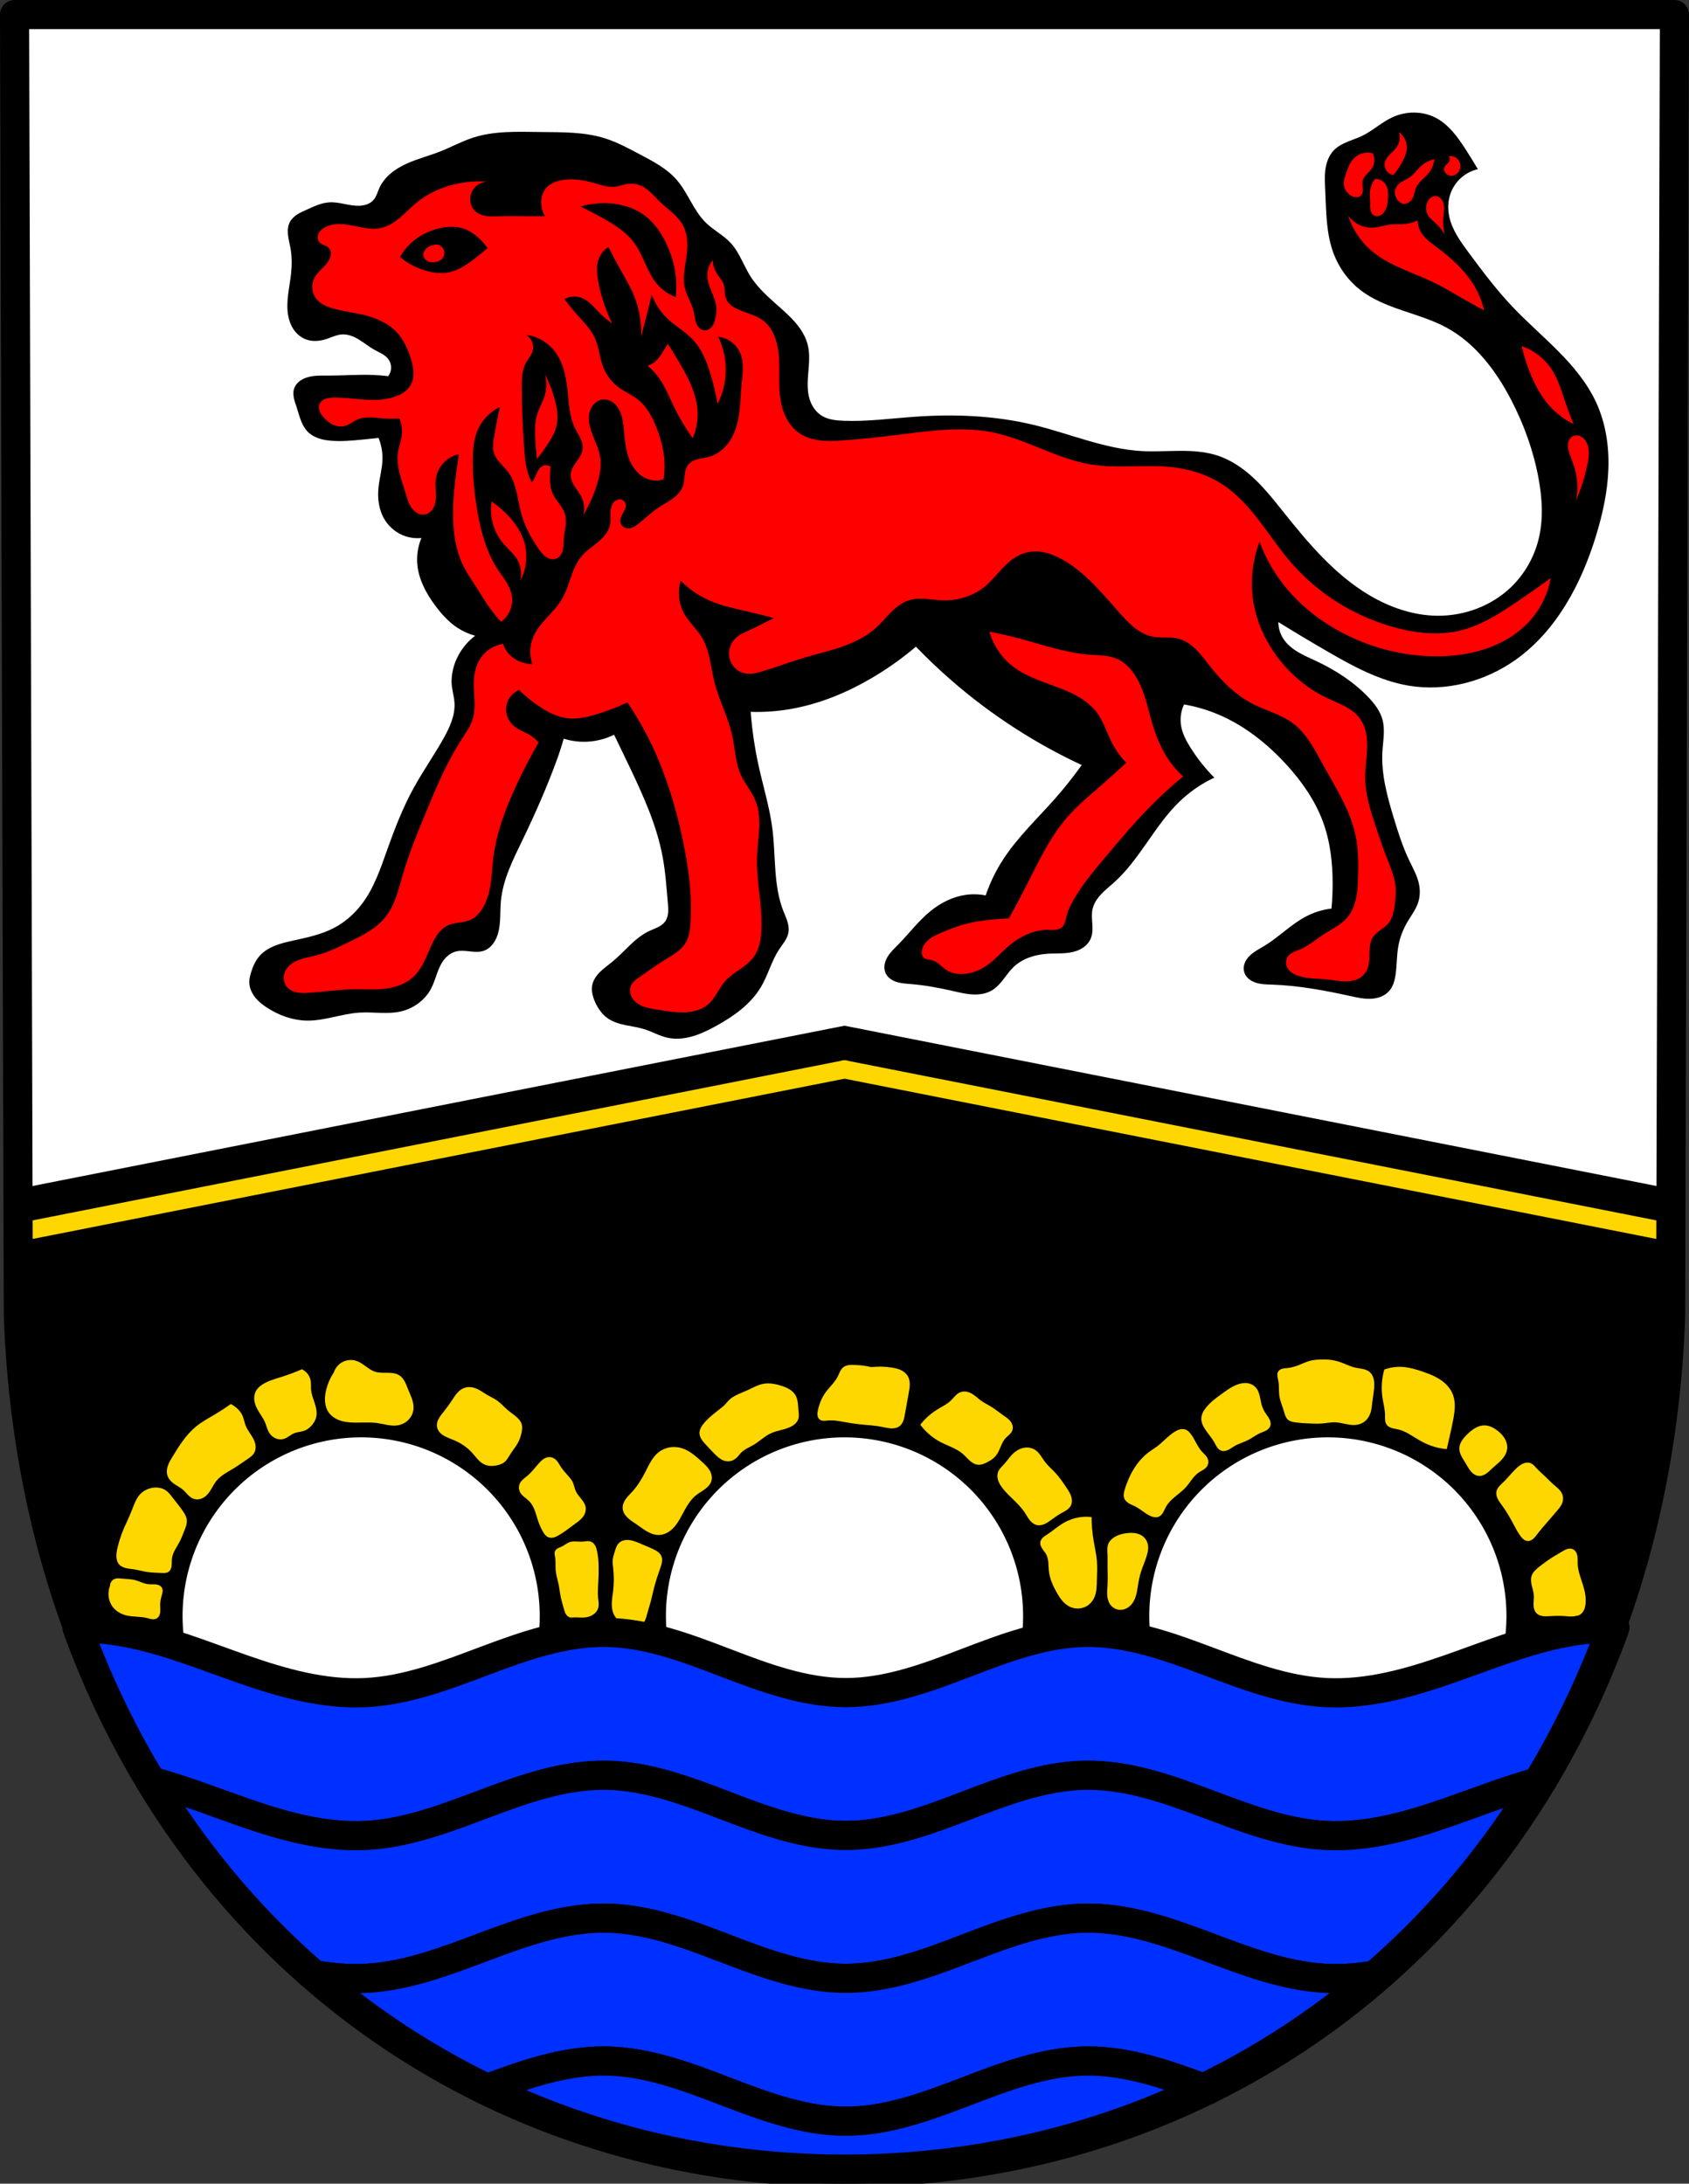 <?xml version="1.0" encoding="UTF-8" standalone="no"?>
<!-- Created with Inkscape (http://www.inkscape.org/) -->

<svg
   xmlns:dc="http://purl.org/dc/elements/1.1/"
   xmlns:cc="http://creativecommons.org/ns#"
   xmlns:rdf="http://www.w3.org/1999/02/22-rdf-syntax-ns#"
   xmlns:svg="http://www.w3.org/2000/svg"
   xmlns="http://www.w3.org/2000/svg"
   xmlns:sodipodi="http://sodipodi.sourceforge.net/DTD/sodipodi-0.dtd"
   xmlns:inkscape="http://www.inkscape.org/namespaces/inkscape"
   width="122.741mm"
   height="158.658mm"
   viewBox="0 0 122.741 158.658"
   version="1.1"
   id="svg865"
   inkscape:version="0.92.5 (2060ec1f9f, 2020-04-08)"
   sodipodi:docname="DEU Löwensen (Bad Pyrmont) COA.svg">
  <rect x="0" y="0" width="122.741" height="158.658" fill="#333333" stroke="none"/>
  <defs
     id="defs859">
    <inkscape:path-effect
       effect="spiro"
       id="path-effect1458"
       is_visible="true" />
    <inkscape:path-effect
       effect="spiro"
       id="path-effect1454"
       is_visible="true" />
    <inkscape:path-effect
       effect="spiro"
       id="path-effect1449"
       is_visible="true" />
    <inkscape:path-effect
       effect="spiro"
       id="path-effect1444"
       is_visible="true" />
    <inkscape:path-effect
       effect="spiro"
       id="path-effect1439"
       is_visible="true" />
    <inkscape:path-effect
       effect="spiro"
       id="path-effect1435"
       is_visible="true" />
    <inkscape:path-effect
       effect="spiro"
       id="path-effect1430"
       is_visible="true" />
    <inkscape:path-effect
       effect="spiro"
       id="path-effect1426"
       is_visible="true" />
    <inkscape:path-effect
       effect="spiro"
       id="path-effect1422"
       is_visible="true" />
    <inkscape:path-effect
       effect="spiro"
       id="path-effect1378"
       is_visible="true" />
    <inkscape:path-effect
       effect="spiro"
       id="path-effect1373"
       is_visible="true" />
    <inkscape:path-effect
       effect="spiro"
       id="path-effect1369"
       is_visible="true" />
    <inkscape:path-effect
       effect="spiro"
       id="path-effect1325"
       is_visible="true" />
    <inkscape:path-effect
       effect="spiro"
       id="path-effect1320"
       is_visible="true" />
    <inkscape:path-effect
       effect="spiro"
       id="path-effect1316"
       is_visible="true" />
    <inkscape:path-effect
       effect="spiro"
       id="path-effect1270"
       is_visible="true" />
    <inkscape:path-effect
       effect="spiro"
       id="path-effect1217"
       is_visible="true" />
    <inkscape:path-effect
       effect="spiro"
       id="path-effect1168"
       is_visible="true" />
    <inkscape:path-effect
       effect="spiro"
       id="path-effect1118"
       is_visible="true" />
    <inkscape:path-effect
       effect="spiro"
       id="path-effect1113"
       is_visible="true" />
    <inkscape:path-effect
       effect="spiro"
       id="path-effect1108"
       is_visible="true" />
    <inkscape:path-effect
       effect="spiro"
       id="path-effect1103"
       is_visible="true" />
    <inkscape:path-effect
       effect="spiro"
       id="path-effect1098"
       is_visible="true" />
    <inkscape:path-effect
       effect="spiro"
       id="path-effect1094"
       is_visible="true" />
    <inkscape:path-effect
       effect="spiro"
       id="path-effect1054"
       is_visible="true" />
    <inkscape:path-effect
       effect="spiro"
       id="path-effect1049"
       is_visible="true" />
    <inkscape:path-effect
       effect="spiro"
       id="path-effect1044"
       is_visible="true" />
    <inkscape:path-effect
       effect="spiro"
       id="path-effect1039"
       is_visible="true" />
    <inkscape:path-effect
       effect="spiro"
       id="path-effect1035"
       is_visible="true" />
    <inkscape:path-effect
       effect="spiro"
       id="path-effect995"
       is_visible="true" />
    <inkscape:path-effect
       effect="spiro"
       id="path-effect990"
       is_visible="true" />
    <inkscape:path-effect
       effect="spiro"
       id="path-effect985"
       is_visible="true" />
    <inkscape:path-effect
       effect="spiro"
       id="path-effect980"
       is_visible="true" />
    <inkscape:path-effect
       effect="spiro"
       id="path-effect976"
       is_visible="true" />
    <inkscape:path-effect
       effect="spiro"
       id="path-effect936"
       is_visible="true" />
    <inkscape:path-effect
       effect="spiro"
       id="path-effect931"
       is_visible="true" />
    <inkscape:path-effect
       effect="spiro"
       id="path-effect926"
       is_visible="true" />
    <inkscape:path-effect
       effect="spiro"
       id="path-effect922"
       is_visible="true" />
    <inkscape:path-effect
       effect="spiro"
       id="path-effect2181"
       is_visible="true" />
    <inkscape:path-effect
       effect="spiro"
       id="path-effect2176"
       is_visible="true" />
    <inkscape:path-effect
       effect="spiro"
       id="path-effect2172"
       is_visible="true" />
    <inkscape:path-effect
       effect="spiro"
       id="path-effect2027"
       is_visible="true" />
    <inkscape:path-effect
       effect="spiro"
       id="path-effect1907"
       is_visible="true" />
    <inkscape:path-effect
       effect="spiro"
       id="path-effect3644"
       is_visible="true" />
    <inkscape:path-effect
       effect="spiro"
       id="path-effect3636"
       is_visible="true" />
    <inkscape:path-effect
       effect="spiro"
       id="path-effect3544"
       is_visible="true" />
    <inkscape:path-effect
       effect="spiro"
       id="path-effect3466"
       is_visible="true" />
    <inkscape:path-effect
       effect="spiro"
       id="path-effect3544-2"
       is_visible="true" />
    <inkscape:path-effect
       effect="spiro"
       id="path-effect3644-8"
       is_visible="true" />
    <inkscape:path-effect
       effect="spiro"
       id="path-effect3644-3"
       is_visible="true" />
    <inkscape:path-effect
       effect="spiro"
       id="path-effect3636-0"
       is_visible="true" />
    <inkscape:path-effect
       effect="spiro"
       id="path-effect1727-0-1"
       is_visible="true" />
    <inkscape:path-effect
       effect="spiro"
       id="path-effect1731-8-3"
       is_visible="true" />
    <inkscape:path-effect
       effect="spiro"
       id="path-effect1727-3"
       is_visible="true" />
    <inkscape:path-effect
       effect="spiro"
       id="path-effect1731-7"
       is_visible="true" />
    <inkscape:path-effect
       effect="spiro"
       id="path-effect841-8"
       is_visible="true" />
    <inkscape:path-effect
       effect="spiro"
       id="path-effect2027-5"
       is_visible="true" />
    <inkscape:path-effect
       effect="spiro"
       id="path-effect2027-3"
       is_visible="true" />
    <inkscape:path-effect
       effect="spiro"
       id="path-effect2027-2"
       is_visible="true" />
    <inkscape:path-effect
       effect="spiro"
       id="path-effect1168-1"
       is_visible="true" />
    <inkscape:path-effect
       effect="spiro"
       id="path-effect1168-3"
       is_visible="true" />
    <inkscape:path-effect
       effect="spiro"
       id="path-effect1217-6"
       is_visible="true" />
    <inkscape:path-effect
       effect="spiro"
       id="path-effect1168-7"
       is_visible="true" />
    <inkscape:path-effect
       effect="spiro"
       id="path-effect1270-9"
       is_visible="true" />
    <inkscape:path-effect
       effect="spiro"
       id="path-effect1168-11"
       is_visible="true" />
    <inkscape:path-effect
       effect="spiro"
       id="path-effect1168-2"
       is_visible="true" />
    <inkscape:path-effect
       effect="spiro"
       id="path-effect1168-4"
       is_visible="true" />
  </defs>
  <sodipodi:namedview
     id="base"
     pagecolor="#ffffff"
     bordercolor="#666666"
     borderopacity="1.0"
     inkscape:pageopacity="0.0"
     inkscape:pageshadow="2"
     inkscape:zoom="1.3224365"
     inkscape:cx="231.95193"
     inkscape:cy="299.8254"
     inkscape:document-units="mm"
     inkscape:current-layer="layer1"
     showgrid="false"
     inkscape:window-width="1920"
     inkscape:window-height="1046"
     inkscape:window-x="-11"
     inkscape:window-y="-11"
     inkscape:window-maximized="1"
     fit-margin-top="0"
     fit-margin-left="0"
     fit-margin-right="0"
     fit-margin-bottom="0"
     inkscape:snap-global="false"
     inkscape:snap-midpoints="true"
     inkscape:snap-smooth-nodes="true" />
  <g
     inkscape:label="Ebene 1"
     inkscape:groupmode="layer"
     id="layer1"
     transform="translate(8.359,176.39)">
    <path
       style="fill:#ffffff;fill-rule:evenodd;stroke:none;stroke-width:2.117;stroke-linecap:round;stroke-linejoin:round;stroke-miterlimit:4;stroke-dasharray:none;stroke-opacity:1"
       inkscape:connector-curvature="0"
       d="m 113.324,-175.331 -0.276,94.538 c -1.343,37.541 -27.868,61.981 -60.037,62.002 -32.139,-0.046 -58.675,-24.497 -60.037,-62.002 l -0.276,-94.538 H 53.011 Z"
       id="path10563-0-6-2-6-3-6"
       sodipodi:nodetypes="ccccccc" />
    <path
       inkscape:connector-curvature="0"
       style="fill:#000000;stroke:none;stroke-width:0.265px;stroke-linecap:butt;stroke-linejoin:miter;stroke-opacity:1"
       d="m 53.012,-101.866 -60.064,11.854 0.027,9.22 c 1.362,37.505 27.897,61.956 60.037,62.002 32.168,-0.021 58.694,-24.461 60.037,-62.002 l 0.027,-9.22 z M 17.886,-71.958 a 12.977,12.977 0 0 1 12.977,12.977 12.977,12.977 0 0 1 -12.977,12.977 12.977,12.977 0 0 1 -12.977,-12.977 12.977,12.977 0 0 1 12.977,-12.977 z m 35.126,0 a 12.977,12.977 0 0 1 12.978,12.977 12.977,12.977 0 0 1 -12.978,12.977 12.977,12.977 0 0 1 -12.977,-12.977 12.977,12.977 0 0 1 12.977,-12.977 z m 35.126,0 a 12.977,12.977 0 0 1 12.978,12.977 12.977,12.977 0 0 1 -12.978,12.977 12.977,12.977 0 0 1 -12.977,-12.977 12.977,12.977 0 0 1 12.977,-12.977 z"
       id="path1532-8" />
    <path
       style="fill:#ffd700;fill-opacity:1;stroke:none;stroke-width:1px;stroke-linecap:butt;stroke-linejoin:miter;stroke-opacity:1"
       d="M 363.4 372.725 C 361.961 372.725 360.502 372.747 359.115 373.133 C 358.026 373.436 357.012 373.956 355.955 374.357 C 355.035 374.707 354.076 374.967 353.098 375.07 C 352.632 375.12 352.161 375.133 351.707 375.248 C 351.48 375.306 351.257 375.39 351.057 375.512 C 350.856 375.633 350.678 375.793 350.549 375.988 C 350.308 376.354 350.257 376.815 350.299 377.25 C 350.34 377.685 350.466 378.108 350.549 378.537 C 350.82 379.944 350.637 381.406 350.855 382.822 C 351.072 384.227 351.674 385.538 352.078 386.9 C 352.203 387.322 352.31 387.751 352.475 388.158 C 352.64 388.566 352.87 388.957 353.201 389.246 C 353.464 389.476 353.783 389.634 354.115 389.742 C 354.447 389.85 354.793 389.91 355.139 389.961 C 356.422 390.148 357.719 390.21 359.014 390.268 C 360.237 390.322 361.465 390.375 362.686 390.268 C 363.843 390.166 364.992 389.921 366.152 389.961 C 367.097 389.994 368.023 390.215 368.949 390.406 C 369.875 390.597 370.82 390.759 371.762 390.674 C 372.519 390.606 373.266 390.374 373.904 389.961 C 374.752 389.412 375.382 388.559 375.74 387.615 C 376.146 386.546 376.212 385.385 376.352 384.25 C 376.543 382.687 376.878 381.133 376.861 379.559 C 376.854 378.943 376.794 378.322 376.607 377.736 C 376.42 377.15 376.102 376.596 375.639 376.191 C 375.11 375.729 374.423 375.485 373.736 375.336 C 373.05 375.187 372.346 375.123 371.66 374.969 C 370.211 374.643 368.884 373.922 367.479 373.439 C 366.167 372.989 364.786 372.746 363.4 372.725 z M 95.902 372.885 C 95.248 372.925 94.602 373.093 94.016 373.387 C 92.843 373.973 91.925 375.052 91.533 376.303 C 90.557 377.774 89.842 379.418 89.432 381.135 C 89.177 382.201 89.038 383.304 89.143 384.395 C 89.248 385.486 89.606 386.566 90.271 387.438 C 90.898 388.258 91.776 388.866 92.729 389.266 C 93.681 389.665 94.706 389.863 95.734 389.959 C 98.318 390.2 100.941 389.806 103.51 390.17 C 105.333 390.428 107.15 391.068 108.973 390.801 C 110.08 390.638 111.139 390.13 111.938 389.346 C 112.736 388.561 113.267 387.5 113.385 386.387 C 113.485 385.438 113.293 384.481 112.99 383.576 C 112.687 382.672 112.273 381.807 111.914 380.924 C 111.631 380.229 111.381 379.518 111.031 378.854 C 110.681 378.189 110.223 377.567 109.604 377.143 C 109.13 376.818 108.577 376.621 108.014 376.512 C 107.45 376.402 106.873 376.377 106.299 376.373 C 105.15 376.365 103.974 376.437 102.879 376.092 C 101.947 375.798 101.135 375.219 100.346 374.643 C 99.557 374.066 98.757 373.476 97.836 373.15 C 97.218 372.932 96.557 372.844 95.902 372.885 z M 233.475 374.219 C 233.221 374.223 232.968 374.239 232.717 374.275 C 232.215 374.349 231.716 374.513 231.311 374.818 C 230.895 375.131 230.599 375.575 230.361 376.037 C 230.124 376.5 229.94 376.988 229.703 377.451 C 228.861 379.095 227.408 380.334 226.338 381.84 C 225.318 383.275 224.655 384.944 224.289 386.666 C 224.197 387.099 224.123 387.544 224.168 387.984 C 224.213 388.425 224.39 388.866 224.729 389.152 C 225.056 389.43 225.502 389.535 225.932 389.545 C 226.361 389.555 226.787 389.481 227.215 389.445 C 228.388 389.348 229.566 389.539 230.727 389.738 C 232.283 390.005 233.837 390.286 235.406 390.469 C 237.552 390.718 239.725 390.782 241.844 391.201 C 242.69 391.368 243.531 391.592 244.393 391.623 C 244.824 391.639 245.259 391.606 245.676 391.494 C 246.092 391.382 246.489 391.189 246.816 390.908 C 247.248 390.538 247.544 390.029 247.738 389.494 C 247.933 388.96 248.033 388.396 248.133 387.836 C 248.471 385.934 248.802 384.03 249.158 382.131 C 249.315 381.294 249.479 380.453 249.482 379.602 C 249.487 378.75 249.32 377.878 248.865 377.158 C 248.426 376.464 247.74 375.951 246.992 375.611 C 246.245 375.271 245.434 375.094 244.623 374.965 C 242.739 374.665 240.815 374.616 238.918 374.818 C 238.1 374.618 237.269 374.471 236.432 374.379 C 235.703 374.299 234.969 374.259 234.236 374.232 C 233.983 374.223 233.728 374.215 233.475 374.219 z M 383.191 374.764 C 381.973 374.825 380.763 375.066 379.615 375.479 C 378.911 377.955 378.736 380.579 379.105 383.127 C 379.342 384.761 379.802 386.373 379.82 388.023 C 379.825 388.461 379.798 388.898 379.836 389.334 C 379.874 389.77 379.982 390.211 380.229 390.572 C 380.559 391.058 381.107 391.355 381.668 391.527 C 382.229 391.7 382.817 391.766 383.389 391.898 C 385.516 392.392 387.312 393.763 389.203 394.855 C 390.245 395.457 391.333 395.983 392.467 396.387 C 393.846 396.878 395.29 397.187 396.75 397.305 C 396.986 396.25 397.225 395.196 397.465 394.143 C 397.866 392.38 398.27 390.619 398.586 388.84 C 398.958 386.74 399.197 384.526 398.484 382.516 C 398.023 381.213 397.176 380.064 396.139 379.15 C 394.461 377.674 392.335 376.819 390.223 376.09 C 388.337 375.439 386.402 374.862 384.41 374.764 C 384.004 374.744 383.598 374.743 383.191 374.764 z M 82.795 375.41 C 80.964 376.212 79.089 376.916 77.182 377.516 C 75.293 378.11 73.33 378.622 71.709 379.76 C 71.164 380.142 70.658 380.599 70.305 381.164 C 69.905 381.803 69.716 382.561 69.711 383.314 C 69.706 384.068 69.881 384.816 70.166 385.514 C 70.817 387.105 72.024 388.419 72.691 390.004 C 73.083 390.934 73.286 391.95 73.814 392.811 C 74.228 393.484 74.841 394.042 75.566 394.355 C 76.292 394.669 77.129 394.731 77.883 394.494 C 78.394 394.334 78.854 394.046 79.301 393.752 C 79.748 393.458 80.193 393.152 80.689 392.951 C 81.585 392.589 82.592 392.591 83.496 392.25 C 84.194 391.987 84.806 391.526 85.32 390.986 C 85.993 390.28 86.52 389.415 86.725 388.461 C 87.015 387.106 86.642 385.703 86.197 384.391 C 85.839 383.332 85.428 382.276 85.32 381.164 C 85.235 380.277 85.345 379.374 85.18 378.498 C 84.93 377.171 84.016 375.987 82.795 375.41 z M 341.473 379.184 C 341.199 379.186 340.926 379.21 340.656 379.252 C 338.638 379.567 336.905 380.809 335.25 382.006 C 333.643 383.168 332.011 384.34 330.764 385.881 C 330.407 386.321 330.082 386.792 329.842 387.305 C 329.602 387.817 329.448 388.375 329.438 388.941 C 329.417 390.045 329.942 391.085 330.559 392 C 331.35 393.174 332.315 394.233 333.006 395.469 C 333.247 395.9 333.454 396.352 333.734 396.76 C 334.015 397.167 334.38 397.535 334.842 397.713 C 335.155 397.833 335.501 397.86 335.834 397.818 C 336.167 397.777 336.487 397.669 336.791 397.527 C 337.399 397.243 337.935 396.827 338.514 396.488 C 339.736 395.773 341.135 395.41 342.391 394.754 C 343.472 394.189 344.436 393.413 345.551 392.918 C 346.07 392.688 346.617 392.521 347.119 392.256 C 347.37 392.123 347.61 391.966 347.816 391.771 C 348.023 391.577 348.196 391.344 348.305 391.082 C 348.442 390.749 348.472 390.378 348.42 390.021 C 348.368 389.665 348.237 389.325 348.07 389.006 C 347.737 388.368 347.257 387.818 346.877 387.207 C 346.391 386.426 346.072 385.552 345.857 384.658 C 345.683 383.934 345.576 383.194 345.385 382.475 C 345.193 381.755 344.91 381.046 344.43 380.477 C 343.889 379.835 343.112 379.404 342.287 379.252 C 342.018 379.202 341.746 379.182 341.473 379.184 z M 210.627 379.289 C 210.226 379.29 209.825 379.321 209.428 379.389 C 207.783 379.669 206.316 380.555 204.795 381.242 C 203.916 381.639 203.008 381.974 202.139 382.393 C 201.269 382.812 200.431 383.323 199.766 384.021 C 199.442 384.361 199.162 384.741 198.838 385.08 C 198.514 385.419 198.147 385.716 197.779 386.008 C 196.11 387.33 194.374 388.604 193.014 390.242 C 192.698 390.622 192.404 391.024 192.184 391.467 C 191.964 391.909 191.819 392.397 191.822 392.891 C 191.826 393.508 192.057 394.107 192.383 394.631 C 192.708 395.155 193.127 395.612 193.545 396.066 C 194.327 396.917 195.112 397.762 195.926 398.582 C 196.665 399.327 197.457 400.07 198.441 400.436 C 199.073 400.67 199.775 400.736 200.428 400.568 C 201.21 400.368 201.877 399.849 202.412 399.244 C 202.682 398.94 202.925 398.611 203.207 398.318 C 204.188 397.301 205.57 396.795 206.781 396.066 C 208.335 395.131 209.643 393.802 211.281 393.023 C 212.96 392.226 214.88 392.062 216.576 391.303 C 217.106 391.066 217.616 390.768 218.041 390.373 C 218.466 389.978 218.806 389.48 218.959 388.92 C 219.158 388.192 219.032 387.421 218.959 386.67 C 218.891 385.971 218.871 385.265 218.777 384.568 C 218.683 383.872 218.511 383.177 218.164 382.566 C 217.761 381.858 217.137 381.293 216.439 380.871 C 215.742 380.449 214.971 380.161 214.193 379.918 C 213.038 379.557 211.83 379.287 210.627 379.289 z M 128.967 380.307 C 128.741 380.292 128.512 380.292 128.285 380.314 C 127.626 380.379 126.987 380.612 126.434 380.977 C 125.407 381.653 124.728 382.732 124.051 383.758 C 123.301 384.892 122.515 386.003 121.668 387.066 C 121.214 387.636 120.741 388.194 120.379 388.826 C 120.017 389.458 119.77 390.178 119.814 390.904 C 119.86 391.649 120.216 392.36 120.74 392.891 C 121.19 393.346 121.753 393.674 122.33 393.949 C 123.151 394.341 124.013 394.637 124.844 395.008 C 126.589 395.787 128.192 396.903 129.477 398.318 C 129.994 398.889 130.459 399.505 130.98 400.072 C 131.502 400.64 132.091 401.164 132.787 401.494 C 133.399 401.784 134.079 401.915 134.756 401.922 C 135.433 401.929 136.107 401.814 136.758 401.627 C 137.273 401.479 137.781 401.283 138.213 400.965 C 138.978 400.401 139.424 399.518 139.934 398.715 C 140.616 397.639 141.454 396.661 142.053 395.537 C 142.474 394.747 142.771 393.895 142.979 393.023 C 143.196 392.108 143.311 391.122 142.979 390.242 C 142.698 389.499 142.127 388.906 141.523 388.391 C 140.711 387.697 139.814 387.105 139.008 386.404 C 138.111 385.625 137.327 384.713 136.361 384.021 C 135.493 383.4 134.501 382.974 133.58 382.434 C 132.692 381.912 131.866 381.283 130.934 380.846 C 130.315 380.556 129.646 380.352 128.967 380.307 z M 264.514 381.514 C 264.01 381.506 263.504 381.612 263.055 381.84 C 262.606 382.068 262.226 382.41 261.881 382.775 C 261.535 383.141 261.217 383.533 260.859 383.887 C 259.73 385.001 258.254 385.677 256.91 386.52 C 255.176 387.607 253.633 389 252.375 390.615 C 253.175 391.701 254.111 392.687 255.154 393.541 C 255.972 394.21 256.855 394.8 257.787 395.297 C 259.893 396.418 262.282 397.091 264.078 398.662 C 264.723 399.226 265.273 399.891 265.914 400.459 C 266.555 401.027 267.321 401.508 268.174 401.588 C 268.634 401.631 269.101 401.554 269.541 401.414 C 269.981 401.274 270.398 401.071 270.807 400.855 C 271.613 400.429 272.406 399.937 273.002 399.246 C 273.625 398.523 273.998 397.625 274.369 396.746 C 274.741 395.867 275.132 394.973 275.781 394.273 C 276.076 393.955 276.418 393.684 276.736 393.389 C 277.055 393.093 277.353 392.765 277.535 392.371 C 277.718 391.975 277.772 391.526 277.713 391.094 C 277.654 390.662 277.485 390.248 277.244 389.885 C 276.705 389.073 275.847 388.541 275.049 387.982 C 274.018 387.261 273.044 386.456 271.977 385.789 C 271.012 385.186 269.974 384.699 269.051 384.033 C 268.027 383.295 267.141 382.337 265.98 381.84 C 265.518 381.642 265.017 381.522 264.514 381.514 z M 63.289 384.953 C 61.97 385.897 60.613 386.786 59.221 387.619 C 57.359 388.733 55.425 389.751 53.748 391.127 C 51.029 393.357 49.123 396.403 47.293 399.406 C 46.824 400.176 46.353 400.953 46.055 401.803 C 45.756 402.653 45.637 403.592 45.889 404.457 C 46.154 405.371 46.81 406.133 47.572 406.703 C 48.383 407.31 49.326 407.733 50.1 408.387 C 50.598 408.808 51.013 409.315 51.469 409.781 C 51.924 410.248 52.434 410.683 53.045 410.912 C 53.637 411.134 54.3 411.147 54.912 410.986 C 55.524 410.825 56.084 410.495 56.553 410.07 C 57.165 409.515 57.617 408.808 58.033 408.094 C 58.449 407.379 58.84 406.645 59.359 406.002 C 60.565 404.508 62.35 403.63 63.99 402.633 C 65.287 401.844 66.522 400.958 67.779 400.107 C 68.527 399.601 69.313 399.076 69.744 398.283 C 70.01 397.795 70.122 397.232 70.107 396.676 C 70.092 396.12 69.953 395.572 69.744 395.057 C 69.136 393.56 67.95 392.35 67.359 390.846 C 67.018 389.978 66.887 389.036 66.518 388.18 C 66.197 387.436 65.701 386.773 65.113 386.215 C 64.575 385.703 63.957 385.277 63.289 384.953 z M 407.127 390.801 C 406.194 390.789 405.275 391.1 404.469 391.57 C 403.663 392.041 402.958 392.667 402.293 393.322 C 401.766 393.842 401.257 394.387 400.865 395.016 C 400.474 395.644 400.203 396.363 400.191 397.104 C 400.18 397.836 400.421 398.552 400.75 399.207 C 401.079 399.862 401.497 400.467 401.873 401.096 C 402.339 401.875 402.747 402.698 403.338 403.389 C 403.633 403.734 403.974 404.045 404.365 404.275 C 404.757 404.505 405.202 404.653 405.656 404.668 C 406.366 404.691 407.053 404.389 407.633 403.979 C 408.213 403.568 408.705 403.049 409.227 402.566 C 410.007 401.844 410.857 401.196 411.598 400.434 C 412.339 399.671 412.979 398.77 413.219 397.734 C 413.362 397.115 413.357 396.464 413.219 395.844 C 412.894 394.393 411.869 393.187 410.697 392.271 C 409.664 391.464 408.438 390.817 407.127 390.801 z M 324.232 391.807 C 323.99 391.812 323.748 391.849 323.514 391.912 C 323.046 392.038 322.609 392.258 322.195 392.51 C 321.386 393.001 320.654 393.61 319.951 394.244 C 319.11 395.003 318.305 395.804 317.402 396.488 C 316.643 397.064 315.821 397.551 315.057 398.119 C 312.595 399.947 310.792 402.558 309.549 405.361 C 309.108 406.355 308.733 407.376 308.428 408.42 C 308.311 408.82 308.203 409.226 308.166 409.641 C 308.129 410.056 308.166 410.484 308.326 410.869 C 308.566 411.445 309.062 411.877 309.6 412.193 C 310.137 412.509 310.727 412.728 311.283 413.01 C 312.335 413.543 313.256 414.297 314.24 414.947 C 314.813 415.326 315.417 415.673 316.076 415.865 C 316.608 416.02 317.193 416.068 317.709 415.865 C 318.254 415.651 318.66 415.184 318.957 414.68 C 319.254 414.176 319.464 413.625 319.748 413.113 C 320.364 412.004 321.312 411.12 322.291 410.312 C 323.27 409.505 324.302 408.748 325.154 407.809 C 325.764 407.137 326.272 406.382 326.822 405.66 C 327.372 404.939 327.973 404.24 328.723 403.729 C 329.107 403.466 329.526 403.257 329.922 403.012 C 330.318 402.766 330.699 402.479 330.967 402.098 C 331.356 401.544 331.474 400.807 331.273 400.16 C 331.132 399.704 330.847 399.305 330.529 398.949 C 330.211 398.593 329.857 398.272 329.539 397.916 C 328.337 396.569 327.731 394.796 326.684 393.326 C 326.462 393.016 326.22 392.717 325.934 392.465 C 325.647 392.213 325.315 392.007 324.949 391.898 C 324.717 391.83 324.475 391.802 324.232 391.807 z M 184.598 396.734 C 184.312 396.742 184.027 396.774 183.744 396.816 C 182.613 396.992 181.523 397.451 180.621 398.156 C 178.938 399.472 178.021 401.505 177.051 403.408 C 176.06 405.352 174.943 407.253 173.479 408.871 C 172.86 409.554 172.181 410.187 171.641 410.934 C 171.101 411.68 170.7 412.574 170.746 413.494 C 170.771 413.997 170.93 414.49 171.172 414.932 C 171.413 415.374 171.737 415.766 172.1 416.115 C 172.825 416.814 173.699 417.336 174.529 417.906 C 175.505 418.575 176.431 419.318 177.461 419.9 C 178.491 420.483 179.651 420.903 180.832 420.848 C 181.727 420.805 182.598 420.49 183.354 420.008 C 184.226 419.451 184.947 418.682 185.551 417.842 C 186.155 417.002 186.647 416.086 187.135 415.174 C 188.16 413.257 189.215 411.273 190.918 409.922 C 191.693 409.307 192.576 408.844 193.367 408.25 C 193.763 407.953 194.136 407.622 194.445 407.236 C 194.754 406.851 194.998 406.409 195.119 405.93 C 195.246 405.425 195.235 404.891 195.117 404.385 C 195 403.878 194.779 403.4 194.5 402.961 C 193.942 402.083 193.16 401.375 192.389 400.678 C 190.806 399.247 189.162 397.772 187.135 397.105 C 186.319 396.837 185.456 396.707 184.598 396.734 z M 281.898 396.879 C 281.671 396.864 281.441 396.867 281.213 396.887 C 280.909 396.912 280.607 396.969 280.314 397.053 C 279.249 397.358 278.307 398.013 277.535 398.809 C 276.739 399.629 276.113 400.598 275.342 401.441 C 274.753 402.086 274.064 402.68 273.732 403.488 C 273.456 404.162 273.46 404.93 273.646 405.635 C 273.833 406.339 274.193 406.986 274.609 407.584 C 275.4 408.719 276.396 409.693 277.389 410.656 C 278.705 411.933 280.04 413.219 281.047 414.752 C 281.485 415.418 281.858 416.128 282.354 416.752 C 282.849 417.376 283.492 417.924 284.266 418.117 C 284.993 418.299 285.771 418.149 286.457 417.846 C 287.143 417.543 287.755 417.096 288.361 416.654 C 289.215 416.033 290.074 415.416 290.994 414.898 C 291.486 414.622 291.994 414.373 292.461 414.057 C 292.928 413.74 293.359 413.346 293.627 412.85 C 293.84 412.455 293.944 412.005 293.953 411.557 C 293.962 411.108 293.88 410.661 293.74 410.234 C 293.46 409.382 292.956 408.623 292.457 407.877 C 291.507 406.457 290.549 405.032 289.385 403.781 C 288.467 402.796 287.425 401.923 286.605 400.855 C 286.159 400.275 285.784 399.642 285.357 399.047 C 284.931 398.452 284.443 397.885 283.826 397.49 C 283.25 397.122 282.582 396.923 281.898 396.879 z M 150.393 399.508 C 149.857 399.564 149.351 399.801 148.914 400.117 C 148.477 400.433 148.103 400.828 147.744 401.23 C 146.704 402.397 145.766 403.667 144.568 404.672 C 144.207 404.975 143.823 405.252 143.471 405.566 C 143.118 405.88 142.794 406.235 142.582 406.656 C 142.375 407.068 142.279 407.536 142.305 407.996 C 142.331 408.457 142.475 408.911 142.715 409.305 C 143 409.773 143.41 410.15 143.836 410.496 C 144.262 410.842 144.711 411.165 145.098 411.555 C 145.772 412.235 146.235 413.097 146.586 413.988 C 146.937 414.879 147.181 415.807 147.479 416.717 C 147.854 417.865 148.317 418.988 148.936 420.025 C 149.115 420.326 149.308 420.62 149.545 420.877 C 149.782 421.134 150.065 421.354 150.391 421.482 C 150.845 421.661 151.358 421.652 151.832 421.533 C 152.306 421.415 152.747 421.193 153.172 420.953 C 154.718 420.079 156.102 418.951 157.539 417.908 C 158.533 417.187 159.591 416.466 160.188 415.393 C 160.565 414.713 160.73 413.906 160.584 413.143 C 160.426 412.318 159.926 411.602 159.398 410.949 C 158.871 410.296 158.295 409.666 157.938 408.906 C 157.539 408.059 157.431 407.096 157.01 406.26 C 156.739 405.722 156.347 405.256 155.951 404.803 C 155.165 403.905 154.342 403.03 153.701 402.023 C 153.292 401.381 152.948 400.674 152.377 400.17 C 151.839 399.695 151.107 399.433 150.393 399.508 z M 418.977 401.004 C 418.693 400.996 418.408 401.033 418.135 401.109 C 417.589 401.261 417.092 401.556 416.639 401.895 C 415.963 402.399 415.373 403.006 414.803 403.627 C 413.891 404.619 413.019 405.651 412.049 406.586 C 411.722 406.901 411.383 407.205 411.088 407.551 C 410.793 407.897 410.54 408.289 410.416 408.727 C 410.211 409.452 410.378 410.241 410.703 410.922 C 411.028 411.602 411.502 412.198 411.947 412.807 C 413.145 414.446 414.156 416.214 415.107 418.008 C 415.723 419.169 416.321 420.352 417.148 421.373 C 417.361 421.636 417.589 421.888 417.859 422.092 C 418.13 422.295 418.444 422.45 418.779 422.496 C 419.067 422.535 419.362 422.492 419.635 422.395 C 419.908 422.297 420.159 422.143 420.385 421.961 C 420.836 421.596 421.181 421.121 421.533 420.66 C 422.529 419.355 423.616 418.123 424.695 416.887 C 425.52 415.942 426.341 414.995 427.143 414.031 C 427.615 413.464 428.088 412.879 428.367 412.195 C 428.711 411.355 428.733 410.374 428.367 409.543 C 428.142 409.032 427.782 408.59 427.383 408.199 C 426.984 407.808 426.545 407.462 426.123 407.096 C 425.27 406.354 424.496 405.528 423.676 404.75 C 422.89 404.005 422.062 403.303 421.33 402.506 C 421.1 402.255 420.879 401.995 420.633 401.76 C 420.387 401.525 420.111 401.314 419.799 401.18 C 419.539 401.068 419.26 401.012 418.977 401.004 z M 42.516 407.84 C 42.187 407.855 41.859 407.899 41.539 407.967 C 40.375 408.214 39.271 408.788 38.451 409.65 C 37.42 410.735 36.893 412.185 36.348 413.578 C 35.866 414.808 35.35 416.025 34.803 417.227 C 33.712 419.417 32.864 421.728 32.277 424.104 C 32.005 425.206 31.788 426.355 31.996 427.471 C 32.07 427.866 32.2 428.256 32.418 428.594 C 32.636 428.931 32.94 429.209 33.281 429.422 C 33.623 429.635 34.001 429.785 34.389 429.893 C 35.164 430.108 35.972 430.157 36.768 430.277 C 37.947 430.457 39.097 430.794 40.275 430.979 C 41.62 431.189 42.987 431.199 44.346 431.26 C 44.658 431.274 44.972 431.291 45.283 431.26 C 45.595 431.229 45.906 431.147 46.17 430.979 C 46.447 430.802 46.659 430.537 46.803 430.242 C 46.946 429.947 47.023 429.623 47.062 429.297 C 47.141 428.645 47.074 427.982 47.152 427.33 C 47.252 426.482 47.588 425.679 47.99 424.926 C 48.392 424.173 48.861 423.457 49.256 422.699 C 49.75 421.751 50.122 420.747 50.52 419.754 C 50.718 419.258 50.922 418.764 51.064 418.25 C 51.207 417.736 51.284 417.196 51.221 416.666 C 51.123 415.847 50.698 415.107 50.238 414.422 C 49.419 413.202 48.462 412.081 47.572 410.912 C 46.907 410.038 46.257 409.114 45.328 408.527 C 44.498 408.003 43.502 407.796 42.516 407.84 z M 298.229 415.85 C 297.123 415.826 296.016 415.948 294.943 416.215 C 293.708 416.522 292.52 417.019 291.432 417.678 C 289.996 418.547 288.743 419.688 287.336 420.604 C 286.903 420.885 286.453 421.147 286.07 421.494 C 285.687 421.841 285.37 422.287 285.289 422.797 C 285.239 423.112 285.282 423.437 285.381 423.74 C 285.48 424.043 285.633 424.326 285.809 424.592 C 286.159 425.124 286.597 425.6 286.898 426.162 C 287.263 426.842 287.411 427.618 287.48 428.387 C 287.55 429.155 287.545 429.93 287.629 430.697 C 287.861 432.829 288.762 434.831 289.824 436.693 C 290.639 438.122 291.608 439.545 293.041 440.352 C 293.797 440.777 294.661 441.012 295.529 441.016 C 296.397 441.02 297.268 440.791 298.016 440.352 C 299.019 439.762 299.783 438.802 300.209 437.719 C 300.752 436.338 300.757 434.814 300.795 433.33 C 300.841 431.525 300.948 429.717 300.795 427.918 C 300.64 426.096 300.219 424.309 299.916 422.506 C 299.551 420.331 299.356 418.127 299.332 415.922 C 298.966 415.881 298.597 415.858 298.229 415.85 z M 310.459 420.281 C 310.114 420.271 309.77 420.284 309.426 420.311 C 307.979 420.422 306.519 420.794 305.33 421.627 C 304.787 422.008 304.298 422.491 304.012 423.09 C 303.766 423.603 303.68 424.179 303.664 424.748 C 303.648 425.317 303.701 425.886 303.721 426.455 C 303.743 427.089 303.726 427.722 303.721 428.355 C 303.706 430.404 303.831 432.455 303.721 434.5 C 303.671 435.428 303.571 436.357 303.629 437.285 C 303.687 438.213 303.912 439.155 304.451 439.912 C 305.054 440.758 306.047 441.322 307.084 441.375 C 307.742 441.409 308.405 441.244 308.986 440.936 C 309.884 440.459 310.579 439.652 311.033 438.742 C 311.798 437.212 311.907 435.454 312.205 433.77 C 312.434 432.475 312.783 431.202 313.229 429.965 C 313.736 428.556 314.369 427.185 314.691 425.723 C 314.829 425.099 314.909 424.457 314.838 423.822 C 314.723 422.797 314.195 421.816 313.375 421.189 C 312.827 420.771 312.164 420.514 311.486 420.387 C 311.147 420.323 310.804 420.291 310.459 420.281 z M 171.994 422.217 C 171.737 422.217 171.481 422.238 171.229 422.287 C 170.724 422.386 170.237 422.6 169.85 422.938 C 169.473 423.267 169.202 423.703 169.002 424.162 C 168.802 424.621 168.666 425.106 168.525 425.586 C 168.284 426.411 168.018 427.241 167.996 428.1 C 167.983 428.631 168.064 429.162 168.129 429.689 C 168.399 431.885 168.395 434.111 168.129 436.307 C 168.011 437.28 167.84 438.249 167.785 439.229 C 167.73 440.208 167.793 441.209 168.129 442.131 C 168.489 443.122 169.157 443.99 169.982 444.646 C 170.76 445.265 171.673 445.703 172.629 445.971 C 173.109 446.105 173.605 446.198 174.104 446.193 C 174.602 446.188 175.106 446.082 175.541 445.838 C 176.152 445.495 176.592 444.901 176.885 444.264 C 177.178 443.627 177.342 442.94 177.527 442.264 C 177.819 441.2 178.166 440.153 178.453 439.088 C 178.795 437.817 179.05 436.522 179.381 435.248 C 179.857 433.411 180.491 431.618 181.102 429.82 C 181.277 429.305 181.451 428.787 181.527 428.248 C 181.604 427.709 181.578 427.145 181.365 426.645 C 181.178 426.203 180.853 425.83 180.479 425.531 C 180.104 425.232 179.678 425.002 179.248 424.791 C 178.255 424.303 177.22 423.903 176.203 423.467 C 175.084 422.987 173.966 422.455 172.762 422.275 C 172.508 422.237 172.251 422.217 171.994 422.217 z M 161.457 422.545 C 161.257 422.527 161.053 422.532 160.854 422.547 C 160.454 422.577 160.058 422.649 159.658 422.674 C 159.082 422.71 158.504 422.648 157.928 422.625 C 157.351 422.602 156.763 422.62 156.217 422.807 C 155.449 423.07 154.828 423.643 154.098 423.996 C 153.76 424.16 153.401 424.275 153.066 424.445 C 152.732 424.616 152.414 424.853 152.244 425.188 C 152.101 425.468 152.073 425.796 152.098 426.109 C 152.122 426.423 152.195 426.73 152.244 427.041 C 152.423 428.176 152.281 429.337 152.377 430.482 C 152.486 431.786 152.904 433.042 153.172 434.322 C 153.438 435.593 153.558 436.891 153.834 438.16 C 154.048 439.144 154.352 440.104 154.627 441.072 C 154.768 441.57 154.903 442.076 155.166 442.521 C 155.297 442.744 155.461 442.95 155.66 443.115 C 155.859 443.28 156.094 443.403 156.348 443.455 C 156.651 443.517 156.966 443.475 157.275 443.455 C 158.333 443.385 159.397 443.565 160.451 443.455 C 161.251 443.372 162.039 443.116 162.701 442.66 C 163.308 442.242 163.807 441.644 164.025 440.939 C 164.164 440.494 164.188 440.021 164.164 439.555 C 164.141 439.088 164.071 438.625 164.025 438.16 C 163.814 436.006 164.125 433.838 164.158 431.674 C 164.166 431.144 164.158 430.615 164.158 430.086 C 164.158 429.821 164.161 429.556 164.158 429.291 C 164.145 428.003 164.008 426.717 163.762 425.453 C 163.652 424.894 163.518 424.331 163.252 423.826 C 162.986 423.322 162.574 422.876 162.041 422.674 C 161.854 422.603 161.657 422.563 161.457 422.545 z M 430.531 424.582 C 430.259 424.584 429.984 424.635 429.725 424.719 C 429.205 424.886 428.735 425.174 428.266 425.453 C 427.519 425.897 426.76 426.322 426.021 426.779 C 424.673 427.614 423.391 428.553 422.145 429.533 C 421.702 429.882 421.262 430.237 420.881 430.652 C 420.499 431.067 420.176 431.545 420.004 432.082 C 419.734 432.923 419.851 433.838 420.055 434.697 C 420.258 435.557 420.545 436.403 420.615 437.283 C 420.684 438.145 420.54 439.01 420.545 439.875 C 420.547 440.307 420.587 440.743 420.707 441.158 C 420.827 441.574 421.031 441.969 421.33 442.281 C 421.791 442.761 422.45 443.009 423.109 443.1 C 423.769 443.19 424.439 443.138 425.104 443.098 C 426.496 443.014 427.894 442.989 429.285 443.098 C 430.024 443.155 430.762 443.25 431.502 443.203 C 432.241 443.157 432.996 442.955 433.568 442.484 C 433.954 442.168 434.241 441.743 434.436 441.283 C 434.63 440.823 434.733 440.33 434.791 439.834 C 434.988 438.155 434.664 436.455 434.18 434.836 C 433.584 432.847 432.738 430.893 432.65 428.818 C 432.62 428.061 432.687 427.294 432.549 426.549 C 432.48 426.176 432.356 425.811 432.154 425.49 C 431.952 425.17 431.668 424.894 431.322 424.738 C 431.074 424.626 430.806 424.58 430.533 424.582 L 430.531 424.582 z M 32.48 432.738 C 32.222 432.729 31.967 432.741 31.717 432.803 C 31.281 432.909 30.883 433.167 30.605 433.52 C 30.328 433.872 30.172 434.319 30.172 434.768 C 29.879 435.525 29.736 436.342 29.752 437.154 C 29.775 438.356 30.159 439.555 30.875 440.521 C 31.782 441.745 33.182 442.548 34.662 442.906 C 36.497 443.351 38.442 443.157 40.275 443.609 C 40.719 443.719 41.155 443.866 41.607 443.93 C 42.06 443.994 42.541 443.967 42.941 443.748 C 43.244 443.583 43.485 443.316 43.646 443.012 C 43.808 442.708 43.895 442.368 43.936 442.025 C 44.017 441.341 43.917 440.65 43.924 439.961 C 43.932 439.105 44.108 438.257 44.344 437.434 C 44.436 437.111 44.538 436.791 44.584 436.459 C 44.63 436.127 44.619 435.779 44.484 435.471 C 44.347 435.15 44.084 434.89 43.781 434.717 C 43.478 434.543 43.136 434.45 42.789 434.406 C 42.096 434.318 41.39 434.417 40.695 434.348 C 39.426 434.221 38.28 433.55 37.047 433.225 C 35.816 432.9 34.525 432.924 33.258 432.803 C 33.001 432.778 32.741 432.748 32.482 432.738 L 32.48 432.738 z "
       transform="matrix(0.265,0,0,0.265,-8.359,-176.39)"
       id="path2170-6" />
    <path
       inkscape:connector-curvature="0"
       id="path1590-10"
       d="m 53.012,-98.691 60.064,11.854"
       style="fill:none;stroke:#ffd700;stroke-width:1.323;stroke-linecap:round;stroke-linejoin:miter;stroke-miterlimit:4;stroke-dasharray:none;stroke-opacity:1" />
    <path
       inkscape:connector-curvature="0"
       id="path1590-1-9"
       d="M 53.012,-98.691 -7.051,-86.838"
       style="fill:none;stroke:#ffd700;stroke-width:1.323;stroke-linecap:round;stroke-linejoin:miter;stroke-miterlimit:4;stroke-dasharray:none;stroke-opacity:1" />
    <path
       style="fill:#0030ff;fill-opacity:1;stroke:#000000;stroke-width:8;stroke-linecap:round;stroke-linejoin:round;stroke-miterlimit:4;stroke-dasharray:none;stroke-opacity:1"
       d="M 442.861 446.244 C 438.389 446.308 433.924 446.738 429.523 447.555 C 418.328 449.633 407.744 454.014 397.008 457.748 C 386.271 461.482 375.048 464.623 363.666 464.064 C 352.286 463.506 341.476 459.297 330.84 455.301 C 320.204 451.305 309.202 447.416 297.809 447.555 C 286.41 447.693 275.515 451.849 264.9 455.912 C 254.286 459.975 243.351 464.064 231.951 464.064 C 220.551 464.064 209.618 459.975 199.004 455.912 C 188.389 451.849 177.495 447.693 166.096 447.555 C 154.702 447.416 143.7 451.305 133.064 455.301 C 122.429 459.297 111.619 463.506 100.238 464.064 C 88.857 464.623 77.633 461.482 66.896 457.748 C 56.16 454.014 45.577 449.633 34.381 447.555 C 30.002 446.742 25.557 446.313 21.105 446.246 C 26.546 461.218 33.249 475.252 41.072 488.258 C 41.073 488.258 41.072 488.259 41.072 488.26 C 49.841 490.564 58.322 493.938 66.896 496.92 C 77.633 500.654 88.857 503.796 100.238 503.238 C 111.619 502.68 122.429 498.469 133.064 494.473 C 143.7 490.477 154.702 486.59 166.096 486.729 C 177.495 486.867 188.389 491.021 199.004 495.084 C 209.618 499.147 220.551 503.238 231.951 503.238 C 243.351 503.238 254.286 499.147 264.9 495.084 C 275.515 491.021 286.41 486.867 297.809 486.729 C 309.202 486.59 320.204 490.477 330.84 494.473 C 341.476 498.469 352.286 502.68 363.666 503.238 C 375.048 503.796 386.271 500.654 397.008 496.92 C 405.622 493.924 414.142 490.532 422.955 488.227 C 430.757 475.23 437.439 461.206 442.861 446.244 z "
       transform="matrix(0.265,0,0,0.265,-8.359,-176.39)"
       id="path2025" />
    <path
       style="fill:#0030ff;fill-opacity:1;stroke:#000000;stroke-width:8;stroke-linecap:round;stroke-linejoin:round;stroke-miterlimit:4;stroke-dasharray:none;stroke-opacity:1"
       d="M 166.096 486.729 C 154.702 486.59 143.7 490.477 133.064 494.473 C 122.429 498.469 111.619 502.68 100.238 503.238 C 88.857 503.796 77.633 500.654 66.896 496.92 C 58.322 493.938 49.841 490.564 41.072 488.26 C 53.265 508.527 68.18 526.289 85.229 541.242 C 90.182 542.178 95.194 542.657 100.238 542.41 C 111.619 541.852 122.429 537.641 133.064 533.645 C 143.7 529.648 154.702 525.762 166.096 525.9 C 177.495 526.039 188.389 530.194 199.004 534.258 C 209.618 538.321 220.551 542.41 231.951 542.41 C 243.351 542.41 254.286 538.321 264.9 534.258 C 275.515 530.194 286.41 526.039 297.809 525.9 C 309.202 525.762 320.204 529.648 330.84 533.645 C 341.476 537.641 352.286 541.852 363.666 542.41 C 368.783 542.661 373.868 542.162 378.891 541.199 C 395.91 526.249 410.792 508.489 422.955 488.227 C 414.142 490.532 405.622 493.924 397.008 496.92 C 386.271 500.654 375.048 503.796 363.666 503.238 C 352.286 502.68 341.476 498.469 330.84 494.473 C 320.204 490.477 309.202 486.59 297.809 486.729 C 286.41 486.867 275.515 491.021 264.9 495.084 C 254.286 499.147 243.351 503.238 231.951 503.238 C 220.551 503.238 209.618 499.147 199.004 495.084 C 188.389 491.021 177.495 486.867 166.096 486.729 z "
       transform="matrix(0.265,0,0,0.265,-8.359,-176.39)"
       id="path2025-0" />
    <path
       style="fill:#0030ff;fill-opacity:1;stroke:#000000;stroke-width:8;stroke-linecap:round;stroke-linejoin:round;stroke-miterlimit:4;stroke-dasharray:none;stroke-opacity:1"
       d="M 166.096 525.9 C 154.702 525.762 143.7 529.648 133.064 533.645 C 122.429 537.641 111.619 541.852 100.238 542.41 C 95.194 542.657 90.182 542.178 85.229 541.242 C 99.651 553.892 115.605 564.523 132.754 572.934 C 132.857 572.895 132.961 572.857 133.064 572.818 C 143.7 568.822 154.702 564.936 166.096 565.074 C 177.495 565.213 188.389 569.366 199.004 573.43 C 209.618 577.493 220.551 581.584 231.951 581.584 C 243.351 581.584 254.286 577.493 264.9 573.43 C 275.515 569.366 286.41 565.213 297.809 565.074 C 309.202 564.936 320.204 568.822 330.84 572.818 C 330.98 572.871 331.122 572.922 331.262 572.975 C 348.455 564.548 364.444 553.89 378.891 541.199 C 373.868 542.162 368.783 542.661 363.666 542.41 C 352.286 541.852 341.476 537.641 330.84 533.645 C 320.204 529.648 309.202 525.762 297.809 525.9 C 286.41 526.039 275.515 530.194 264.9 534.258 C 254.286 538.321 243.351 542.41 231.951 542.41 C 220.551 542.41 209.618 538.321 199.004 534.258 C 188.389 530.194 177.495 526.039 166.096 525.9 z "
       transform="matrix(0.265,0,0,0.265,-8.359,-176.39)"
       id="path2025-5" />
    <path
       style="fill:#0030ff;fill-opacity:1;stroke:#000000;stroke-width:8;stroke-linecap:round;stroke-linejoin:round;stroke-miterlimit:4;stroke-dasharray:none;stroke-opacity:1"
       d="M 166.096 565.074 C 154.702 564.936 143.7 568.822 133.064 572.818 C 132.961 572.857 132.857 572.895 132.754 572.934 C 162.784 587.663 196.46 595.599 231.951 595.65 C 267.494 595.627 301.209 587.704 331.262 572.975 C 331.122 572.922 330.98 572.871 330.84 572.818 C 320.204 568.822 309.202 564.936 297.809 565.074 C 286.41 565.213 275.515 569.366 264.9 573.43 C 254.286 577.493 243.351 581.584 231.951 581.584 C 220.551 581.584 209.618 577.493 199.004 573.43 C 188.389 569.366 177.495 565.213 166.096 565.074 z "
       transform="matrix(0.265,0,0,0.265,-8.359,-176.39)"
       id="path2025-08" />
    <path
       style="fill:none;fill-rule:evenodd;stroke:#000000;stroke-width:2.117;stroke-linecap:round;stroke-linejoin:round;stroke-miterlimit:4;stroke-dasharray:none;stroke-opacity:1"
       inkscape:connector-curvature="0"
       d="m 113.324,-175.331 -0.276,94.538 c -1.343,37.541 -27.868,61.981 -60.037,62.002 -32.139,-0.046 -58.675,-24.497 -60.037,-62.002 l -0.276,-94.538 h 60.311 z"
       id="path10563-0-6-2-6-3"
       sodipodi:nodetypes="ccccccc" />
    <path
       transform="translate(134.737)"
       style="fill:#000000;stroke:none;stroke-width:0.265;stroke-linecap:round;stroke-linejoin:round;stroke-miterlimit:4;stroke-dasharray:none;stroke-opacity:1"
       d="m -102.126,-122.717 c 0.589,0.182 1.213,0.253 1.828,0.208 0.634,-0.047 1.258,-0.217 1.828,-0.499 0.378,0.773 0.752,1.549 1.122,2.327 1.004,2.111 1.985,4.265 2.41,6.564 0.203,1.097 0.275,2.213 0.374,3.324 0.021,0.236 0.043,0.473 0.022,0.709 -0.021,0.236 -0.088,0.473 -0.23,0.662 -0.132,0.176 -0.32,0.302 -0.517,0.4 -0.197,0.098 -0.405,0.172 -0.605,0.264 -0.533,0.248 -0.992,0.63 -1.419,1.034 -0.427,0.404 -0.828,0.836 -1.282,1.21 -0.29,0.239 -0.601,0.454 -0.871,0.716 -0.27,0.262 -0.501,0.579 -0.583,0.946 -0.097,0.432 0.024,0.885 0.208,1.288 0.208,0.454 0.505,0.878 0.914,1.163 0.382,0.266 0.839,0.4 1.295,0.495 0.456,0.095 0.92,0.155 1.364,0.295 0.577,0.182 1.111,0.496 1.703,0.623 0.505,0.108 1.034,0.075 1.537,-0.042 0.704,-0.162 1.362,-0.481 1.994,-0.831 1.27,-0.702 2.503,-1.576 3.241,-2.825 0.517,-0.876 0.766,-1.895 1.329,-2.742 0.128,-0.193 0.272,-0.375 0.395,-0.57 0.124,-0.195 0.229,-0.407 0.269,-0.635 0.048,-0.27 0.004,-0.549 -0.077,-0.811 -0.081,-0.262 -0.197,-0.512 -0.297,-0.767 -0.728,-1.869 -0.538,-3.951 -0.789,-5.941 -0.195,-1.548 -0.66,-3.047 -0.997,-4.57 -0.287,-1.3 -0.482,-2.62 -0.582,-3.947 0.973,0.029 1.949,-0.041 2.908,-0.208 2.022,-0.353 3.954,-1.136 5.733,-2.16 1.19,-0.685 2.318,-1.479 3.365,-2.368 0.81,0.839 1.656,1.643 2.534,2.41 1.477,1.288 3.047,2.47 4.695,3.531 1.544,0.994 3.155,1.883 4.819,2.659 -0.595,0.836 -1.233,1.64 -1.911,2.41 -1.301,1.476 -2.757,2.833 -3.822,4.487 -0.518,0.804 -0.937,1.671 -1.246,2.576 -0.474,-0.094 -0.963,-0.108 -1.441,-0.042 -0.936,0.131 -1.812,0.57 -2.547,1.163 -0.885,0.714 -1.571,1.64 -2.368,2.451 -0.284,0.288 -0.586,0.567 -0.789,0.917 -0.101,0.175 -0.177,0.367 -0.204,0.567 -0.027,0.2 -0.005,0.409 0.079,0.593 0.073,0.159 0.19,0.295 0.329,0.401 0.139,0.106 0.299,0.182 0.465,0.236 0.332,0.107 0.686,0.124 1.034,0.153 1.022,0.083 2.033,0.27 3.033,0.499 0.478,0.109 0.957,0.228 1.447,0.255 0.49,0.027 0.998,-0.046 1.419,-0.296 0.334,-0.199 0.597,-0.498 0.835,-0.805 0.239,-0.307 0.462,-0.63 0.743,-0.898 0.648,-0.617 1.558,-0.897 2.451,-0.956 0.711,-0.047 1.447,0.03 2.119,-0.208 0.224,-0.079 0.437,-0.193 0.618,-0.347 0.181,-0.153 0.331,-0.347 0.42,-0.567 0.134,-0.33 0.129,-0.698 0.107,-1.054 -0.022,-0.356 -0.059,-0.717 0.017,-1.065 0.091,-0.416 0.34,-0.783 0.632,-1.094 0.292,-0.31 0.63,-0.573 0.947,-0.859 1.868,-1.686 2.926,-4.11 4.736,-5.858 0.741,-0.716 1.601,-1.308 2.534,-1.745 -0.661,-0.666 -1.248,-1.406 -1.745,-2.202 -0.298,-0.476 -0.567,-0.984 -0.665,-1.537 -0.093,-0.531 -0.02,-1.09 0.208,-1.579 0.87,0.149 1.722,0.401 2.534,0.748 1.863,0.796 3.488,2.083 4.861,3.573 1.134,1.231 2.12,2.626 2.7,4.196 0.532,1.441 0.709,2.993 0.706,4.528 -0.001,0.596 -0.029,1.193 -0.083,1.786 -0.621,0.073 -1.229,0.257 -1.786,0.54 -1.119,0.567 -2.003,1.509 -3.074,2.16 -0.367,0.223 -0.76,0.416 -1.07,0.714 -0.155,0.149 -0.287,0.325 -0.368,0.524 -0.081,0.199 -0.109,0.423 -0.058,0.632 0.047,0.197 0.162,0.374 0.312,0.511 0.149,0.137 0.332,0.234 0.523,0.299 0.383,0.13 0.796,0.132 1.201,0.146 1.919,0.065 3.816,0.419 5.692,0.831 0.488,0.107 0.983,0.219 1.482,0.197 0.25,-0.011 0.499,-0.056 0.732,-0.148 0.232,-0.093 0.447,-0.234 0.611,-0.423 0.278,-0.318 0.395,-0.745 0.457,-1.163 0.105,-0.702 0.079,-1.421 0.208,-2.119 0.113,-0.615 0.347,-1.206 0.665,-1.745 0.259,-0.439 0.577,-0.849 0.748,-1.329 0.16,-0.45 0.181,-0.945 0.083,-1.413 -0.126,-0.603 -0.44,-1.148 -0.706,-1.703 -0.472,-0.985 -0.805,-2.029 -1.122,-3.074 -0.475,-1.568 -0.923,-3.183 -0.831,-4.819 0.045,-0.793 0.214,-1.604 0,-2.368 -0.169,-0.605 -0.565,-1.122 -0.997,-1.579 -1.072,-1.135 -2.409,-1.995 -3.822,-2.659 -0.449,-0.211 -0.907,-0.403 -1.332,-0.659 -0.424,-0.256 -0.818,-0.581 -1.078,-1.003 -0.214,-0.348 -0.33,-0.755 -0.332,-1.163 1.194,0.738 2.399,1.458 3.614,2.16 1.832,1.058 3.732,2.091 5.816,2.451 2.708,0.468 5.57,-0.279 7.811,-1.87 2.986,-2.12 4.792,-5.553 5.858,-9.057 0.478,-1.572 0.831,-3.192 0.885,-4.835 0.054,-1.642 -0.198,-3.311 -0.885,-4.804 -0.65,-1.412 -1.667,-2.625 -2.761,-3.73 -1.094,-1.105 -2.278,-2.12 -3.346,-3.25 -1.151,-1.217 -2.159,-2.56 -3.157,-3.905 -0.596,-0.803 -1.203,-1.64 -1.413,-2.617 -0.117,-0.549 -0.101,-1.131 0.083,-1.662 0.152,-0.44 0.419,-0.841 0.766,-1.152 0.347,-0.311 0.774,-0.532 1.229,-0.635 -0.282,-0.476 -0.573,-0.947 -0.872,-1.413 -0.585,-0.909 -1.241,-1.831 -2.202,-2.327 -0.955,-0.493 -2.138,-0.487 -3.116,-0.042 -0.798,0.364 -1.452,0.991 -2.243,1.371 -0.346,0.166 -0.714,0.282 -1.068,0.43 -0.354,0.148 -0.702,0.332 -0.968,0.608 -0.354,0.368 -0.538,0.873 -0.609,1.378 -0.071,0.506 -0.038,1.02 -0.015,1.53 0.072,1.563 0.062,3.168 0.622,4.629 0.39,1.017 1.054,1.93 1.912,2.6 0.903,0.705 1.99,1.13 3.074,1.5 1.084,0.369 2.192,0.697 3.199,1.242 2.092,1.133 3.595,3.125 4.695,5.235 0.933,1.789 1.625,3.708 1.994,5.692 0.276,1.482 0.368,3.025 1e-6,4.487 -0.328,1.305 -1.025,2.515 -1.994,3.448 -1.426,1.372 -3.422,2.108 -5.401,2.077 -1.728,-0.027 -3.417,-0.613 -4.902,-1.496 -2.481,-1.475 -4.39,-3.727 -6.19,-5.983 -0.672,-0.841 -1.338,-1.692 -2.117,-2.435 -0.779,-0.743 -1.68,-1.381 -2.702,-1.719 -0.88,-0.291 -1.819,-0.351 -2.746,-0.348 -0.927,0.003 -1.854,0.067 -2.78,0.016 -2.709,-0.151 -5.255,-1.278 -7.894,-1.911 -2.805,-0.673 -5.723,-0.787 -8.6,-0.582 -1.731,0.123 -3.46,0.361 -5.193,0.291 -0.547,-0.022 -1.116,-0.082 -1.579,-0.374 -0.392,-0.246 -0.675,-0.644 -0.831,-1.08 -0.228,-0.637 -0.193,-1.335 -0.137,-2.009 0.056,-0.674 0.129,-1.363 -0.029,-2.021 -0.123,-0.51 -0.381,-0.981 -0.7,-1.398 -0.319,-0.417 -0.698,-0.784 -1.087,-1.136 -0.844,-0.766 -1.754,-1.491 -2.368,-2.451 -0.513,-0.803 -0.807,-1.752 -1.454,-2.451 -0.522,-0.564 -1.235,-0.919 -1.786,-1.454 -0.459,-0.445 -0.793,-1.001 -1.11,-1.556 -0.317,-0.555 -0.627,-1.121 -1.05,-1.601 -0.715,-0.812 -1.703,-1.322 -2.659,-1.828 -0.823,-0.435 -1.646,-0.884 -2.534,-1.163 -1.506,-0.474 -3.116,-0.439 -4.695,-0.457 -1.648,-0.019 -3.336,-0.096 -4.902,0.415 -0.815,0.266 -1.571,0.683 -2.368,0.997 -0.795,0.313 -1.63,0.523 -2.41,0.872 -0.426,0.191 -0.835,0.425 -1.192,0.726 -0.356,0.302 -0.658,0.674 -0.844,1.102 -0.116,0.268 -0.19,0.562 -0.374,0.789 -0.127,0.157 -0.3,0.273 -0.488,0.346 -0.188,0.073 -0.39,0.105 -0.592,0.111 -0.726,0.02 -1.435,-0.293 -2.16,-0.249 -0.585,0.035 -1.128,0.299 -1.662,0.54 -0.229,0.103 -0.46,0.204 -0.671,0.339 -0.211,0.136 -0.403,0.309 -0.524,0.529 -0.158,0.286 -0.183,0.628 -0.149,0.953 0.034,0.325 0.123,0.641 0.181,0.962 0.111,0.616 0.109,1.248 0.042,1.87 -0.11,1.012 -0.39,2.031 -0.208,3.033 0.067,0.37 0.199,0.731 0.415,1.039 0.225,0.32 0.544,0.578 0.914,0.706 0.466,0.162 0.985,0.111 1.454,-0.042 0.372,-0.121 0.731,-0.307 1.122,-0.332 0.444,-0.029 0.876,0.153 1.255,0.386 0.379,0.233 0.724,0.52 1.113,0.736 0.176,0.098 0.361,0.18 0.535,0.281 0.174,0.101 0.341,0.223 0.462,0.383 0.135,0.178 0.209,0.4 0.209,0.623 0,0.223 -0.075,0.445 -0.209,0.623 -0.383,-0.046 -0.769,-0.076 -1.155,-0.089 -1.083,-0.038 -2.166,0.05 -3.249,0.048 -0.344,-7.5e-4 -0.69,-0.011 -1.031,0.033 -0.341,0.043 -0.682,0.143 -0.963,0.341 -0.179,0.127 -0.332,0.296 -0.415,0.499 -0.095,0.231 -0.093,0.492 -0.046,0.737 0.046,0.245 0.136,0.48 0.213,0.717 0.1,0.307 0.18,0.62 0.296,0.921 0.115,0.301 0.269,0.593 0.494,0.824 0.222,0.228 0.508,0.388 0.809,0.49 0.301,0.103 0.619,0.15 0.936,0.174 0.733,0.056 1.47,-0.011 2.202,-0.083 0.402,-0.04 0.803,-0.081 1.205,-0.125 0.203,0.5 0.3,1.042 0.284,1.581 -0.02,0.671 -0.213,1.325 -0.284,1.992 -0.082,0.766 0.004,1.568 0.374,2.244 0.303,0.552 0.792,1 1.371,1.246 0.43,0.183 0.906,0.255 1.371,0.208 -0.262,0.626 -0.364,1.319 -0.291,1.994 0.115,1.067 0.65,2.046 1.288,2.908 0.457,0.617 0.979,1.198 1.62,1.62 0.395,0.26 0.831,0.457 1.288,0.582 -0.764,0.573 -1.329,1.405 -1.579,2.327 -0.106,0.392 -0.157,0.8 -0.125,1.205 0.036,0.457 0.178,0.902 0.203,1.36 0.05,0.899 -0.346,1.759 -0.785,2.545 -0.694,1.242 -1.519,2.408 -2.202,3.656 -0.76,1.389 -1.338,2.87 -1.87,4.362 -0.499,1.401 -0.973,2.844 -1.87,4.03 -0.543,0.719 -1.237,1.328 -2.036,1.745 -0.915,0.478 -1.941,0.693 -2.95,0.914 -0.457,0.1 -0.915,0.203 -1.348,0.378 -0.433,0.175 -0.844,0.428 -1.144,0.786 -0.281,0.334 -0.454,0.746 -0.582,1.163 -0.066,0.216 -0.122,0.439 -0.125,0.665 -0.005,0.406 0.163,0.801 0.412,1.121 0.249,0.32 0.576,0.572 0.918,0.79 0.845,0.539 1.823,0.893 2.825,0.914 1.305,0.027 2.561,-0.501 3.864,-0.582 0.998,-0.062 2.016,0.139 2.991,-0.083 0.925,-0.211 1.76,-0.822 2.202,-1.662 0.181,-0.344 0.296,-0.719 0.427,-1.085 0.132,-0.366 0.284,-0.731 0.528,-1.034 0.223,-0.277 0.527,-0.498 0.872,-0.582 0.325,-0.079 0.666,-0.035 0.999,0.001 0.333,0.037 0.678,0.065 0.995,-0.043 0.21,-0.071 0.398,-0.2 0.551,-0.361 0.153,-0.16 0.272,-0.351 0.363,-0.553 0.183,-0.41 0.25,-0.863 0.277,-1.312 0.027,-0.449 0.017,-0.899 0.056,-1.347 0.138,-1.589 0.885,-3.051 1.579,-4.487 0.918,-1.9 1.768,-3.834 2.493,-5.816 0.185,-0.506 0.351,-1.019 0.499,-1.537 z"
       id="path1166-1"
       inkscape:connector-curvature="0"
       inkscape:path-effect="#path-effect1168-1"
       inkscape:original-d="m -102.12616,-122.71689 c 0,0 1.21653,0.25462 1.82799,0.20772 0.629735,-0.0483 1.827992,-0.49854 1.827992,-0.49854 0,0 0.786029,1.53373 1.121723,2.32653 0.908819,2.14633 1.873887,4.29574 2.409623,6.56415 0.25625,1.08501 0.39528,2.20896 0.373907,3.32362 -0.0089,0.46213 0.05062,0.98772 -0.207727,1.37099 -0.242931,0.3604 -0.7665,0.41428 -1.12172,0.66472 -0.956447,0.67432 -1.862418,1.42662 -2.70044,2.24345 -0.527089,0.51376 -1.251058,0.9543 -1.454088,1.6618 -0.11995,0.41798 0.0332,0.88961 0.207731,1.28791 0.197895,0.45168 0.506085,0.88616 0.913995,1.16326 0.764763,0.51951 1.781197,0.49883 2.658893,0.78936 0.573964,0.18999 1.106668,0.52574 1.703356,0.62318 0.505878,0.0826 1.035952,0.0658 1.537174,-0.0415 0.704163,-0.15074 1.382483,-0.4509 1.994169,-0.83091 1.217247,-0.75622 2.370298,-1.68654 3.24053,-2.82507 0.61684,-0.80702 0.862363,-1.83999 1.329446,-2.74199 0.210914,-0.4073 0.602625,-0.75036 0.664724,-1.20481 0.07322,-0.53582 -0.275851,-1.04689 -0.373907,-1.57872 -0.362221,-1.96461 -0.444581,-3.97322 -0.789361,-5.94097 -0.269089,-1.53576 -0.717081,-3.03616 -0.997084,-4.56997 -0.238815,-1.30819 -0.581634,-3.9468 -0.581634,-3.9468 0,0 1.958858,4.1e-4 2.908168,-0.20772 1.99487,-0.43737 3.92821,-1.20502 5.73324,-2.16036 1.212298,-0.64162 3.365164,-2.36808 3.365164,-2.36808 0,0 1.644635,1.65642 2.534258,2.40963 1.494458,1.2653 3.050848,2.46714 4.694611,3.5313 1.540121,0.99706 4.819247,2.6589 4.819247,2.6589 0,0 -1.260078,1.6177 -1.911081,2.40962 -1.247652,1.51772 -2.748548,2.84145 -3.822161,4.48689 -0.521217,0.79883 -1.246357,2.5758 -1.246357,2.5758 0,0 -0.970201,-0.1369 -1.441256,-0.0415 -0.914811,0.18526 -1.785007,0.62434 -2.547086,1.16326 -0.927572,0.65596 -1.734752,1.508 -2.368078,2.45117 -0.421715,0.62803 -1.190601,1.37316 -0.913995,2.07726 0.242685,0.61775 1.191102,0.60257 1.82799,0.78936 0.983094,0.28832 2.011121,0.42257 3.032802,0.49854 0.953009,0.0709 1.993614,0.34723 2.866621,-0.0415 0.70721,-0.3149 0.938707,-1.26782 1.578718,-1.70336 0.724993,-0.49337 1.59827,-0.75159 2.451169,-0.95554 0.690196,-0.16504 1.46788,0.075 2.118807,-0.20772 0.423011,-0.1837 0.836397,-0.49953 1.03863,-0.914 0.310245,-0.63584 -0.130762,-1.45902 0.124636,-2.1188 0.302151,-0.78056 1.052479,-1.30175 1.578719,-1.95263 1.578718,-1.95263 2.893651,-4.15193 4.736156,-5.85788 0.752577,-0.6968 2.534259,-1.7449 2.534259,-1.7449 0,0 -1.264115,-1.39824 -1.7449,-2.20189 -0.286602,-0.47906 -0.587564,-0.98429 -0.664723,-1.53718 -0.07336,-0.52568 0.207726,-1.57872 0.207726,-1.57872 0,0 1.745206,0.35643 2.534259,0.74774 1.801512,0.89342 3.483655,2.10758 4.860792,3.57289 1.139104,1.21204 2.109401,2.64131 2.70044,4.19607 0.542861,1.42802 0.62363,3.00294 0.706269,4.52843 0.03225,0.59525 -0.08309,1.78644 -0.08309,1.78644 0,0 -1.227108,0.26778 -1.786445,0.54009 -1.126132,0.54825 -2.161586,1.30267 -3.074347,2.16035 -0.581588,0.54649 -1.676478,1.09224 -1.495628,1.86954 0.169871,0.73011 1.31782,0.73982 2.035716,0.95554 1.836231,0.55178 3.774398,0.81808 5.691697,0.8309 0.949883,0.006 2.077008,0.21151 2.825075,-0.37391 0.328082,-0.25675 0.359577,-0.75821 0.456998,-1.16326 0.16595,-0.68998 0.04535,-1.42798 0.207726,-2.11881 0.142412,-0.6059 0.400639,-1.18129 0.664724,-1.7449 0.215732,-0.46041 0.604581,-0.8416 0.747814,-1.32945 0.132869,-0.45256 0.161561,-0.94745 0.08309,-1.41253 -0.102263,-0.60609 -0.483165,-1.13062 -0.706269,-1.70336 -0.395954,-1.01647 -0.840969,-2.02023 -1.121721,-3.07435 -0.419536,-1.5752 -0.691914,-3.19506 -0.830904,-4.81924 -0.0673,-0.78649 0.219402,-1.60982 0,-2.36808 -0.172998,-0.59788 -0.566874,-1.12893 -0.997086,-1.57872 -1.072757,-1.12157 -2.546315,-1.77518 -3.822161,-2.65889 -0.802084,-0.55556 -1.840587,-0.86923 -2.409623,-1.66181 -0.235192,-0.32759 -0.332362,-1.16327 -0.332362,-1.16327 0,0 2.362243,1.52619 3.614435,2.16035 1.876937,0.95055 3.719482,2.27895 5.816332,2.45117 2.66806,0.21914 5.625218,-0.32321 7.810503,-1.86953 2.934935,-2.07677 4.839909,-5.60859 5.857876,-9.05686 0.909653,-3.08137 1.130039,-6.63096 0,-9.6385 -1.087336,-2.89389 -4.11709,-4.61389 -6.107148,-6.9796 -1.077611,-1.28102 -2.229713,-2.51184 -3.157438,-3.90525 -0.549429,-0.82522 -1.193802,-1.65039 -1.412538,-2.61735 -0.12237,-0.54096 -0.155716,-1.16123 0.08309,-1.66181 0.384259,-0.80548 1.994171,-1.78644 1.994171,-1.78644 0,0 -0.535073,-0.97385 -0.87245,-1.41254 -0.650937,-0.84641 -1.223966,-1.89784 -2.201897,-2.32653 -0.951333,-0.41703 -2.114139,-0.31626 -3.115892,-0.0416 -0.845206,0.23174 -1.478641,0.94304 -2.243443,1.371 -0.664785,0.372 -1.571632,0.43452 -2.035716,1.03863 -0.603961,0.78619 -0.584776,1.91751 -0.623178,2.90816 -0.0603,1.55558 0.03913,3.18516 0.622109,4.62863 0.402897,0.99759 1.071798,1.92844 1.91215,2.60024 1.782542,1.42502 4.423807,1.40505 6.273329,2.74199 1.899516,1.37307 3.501593,3.21723 4.694611,5.2347 1.023258,1.7304 1.657034,3.70985 1.994171,5.69169 0.250826,1.47446 0.387625,3.0424 1e-6,4.48694 -0.344119,1.28242 -0.984485,2.58596 -1.994171,3.44825 -1.466759,1.25264 -3.473237,2.00874 -5.40088,2.07726 -1.707391,0.0607 -3.430183,-0.62866 -4.902337,-1.49563 -2.472645,-1.45616 -4.070958,-4.04782 -6.190239,-5.98251 -1.566389,-1.42996 -2.854183,-3.35647 -4.819247,-4.15452 -1.709565,-0.69428 -3.700739,-0.0588 -5.525515,-0.33236 -2.677296,-0.40136 -5.217813,-1.49974 -7.893594,-1.91108 -2.83981,-0.43655 -5.726741,-0.56499 -8.599862,-0.58164 -1.733734,-0.01 -3.466146,0.44373 -5.193154,0.29082 -0.538691,-0.0477 -1.124541,-0.0803 -1.578719,-0.37391 -0.381501,-0.2466 -0.675798,-0.65321 -0.830904,-1.08017 -0.459054,-1.26364 0.266442,-2.75696 -0.166181,-4.02989 -0.33258,-0.97857 -1.127691,-1.73786 -1.786445,-2.53426 -0.724108,-0.87541 -1.678923,-1.54799 -2.368078,-2.45117 -0.576282,-0.75525 -0.833748,-1.73166 -1.454083,-2.45117 -0.501362,-0.58152 -1.266556,-0.88907 -1.786445,-1.45408 -0.86349,-0.93844 -1.259618,-2.25469 -2.160352,-3.15744 -0.759677,-0.76138 -1.723544,-1.29702 -2.658895,-1.82799 -0.808334,-0.45886 -1.636891,-0.921 -2.534259,-1.16326 -1.517928,-0.40979 -3.122368,-0.44718 -4.694608,-0.457 -1.63994,-0.0103 -3.30997,0.0232 -4.90234,0.41545 -0.83162,0.20486 -1.57048,0.68502 -2.36808,0.99709 -0.79551,0.31126 -1.67673,0.4336 -2.40962,0.87245 -0.78245,0.46853 -1.49054,1.09688 -2.03572,1.82799 -0.17404,0.2334 -0.16374,0.58787 -0.3739,0.78936 -0.28221,0.27056 -0.6932,0.4014 -1.08018,0.45699 -0.71753,0.10308 -1.43905,-0.32141 -2.16035,-0.24927 -0.57957,0.058 -1.14283,0.27567 -1.66181,0.54009 -0.43874,0.22354 -0.97528,0.4276 -1.19519,0.86817 -0.28517,0.57133 0.0195,1.27694 0.0319,1.91536 0.0121,0.62322 0.056,1.24637 0.0416,1.86954 -0.0234,1.01303 -0.36522,2.03181 -0.20773,3.0328 0.058,0.36835 0.19077,0.74105 0.41545,1.03863 0.232,0.30728 0.54787,0.58711 0.914,0.70627 0.46109,0.15006 0.97525,0.0349 1.45408,-0.0416 0.3851,-0.0615 0.73291,-0.36242 1.12172,-0.33236 0.87084,0.0673 1.60801,0.69138 2.36808,1.12172 0.3476,0.19681 0.80861,0.31254 0.99709,0.66472 0.19604,0.36629 0,1.24636 0,1.24636 0,0 -0.76885,-0.0774 -1.15472,-0.0895 -1.08261,-0.0339 -2.17135,-0.0602 -3.24908,0.048 -0.67292,0.0676 -1.41089,0.0316 -1.99417,0.3739 -0.18657,0.10949 -0.3535,0.29129 -0.41545,0.49855 -0.13972,0.46741 0.0364,0.98382 0.16618,1.45408 0.16985,0.61537 0.32443,1.30744 0.78936,1.7449 0.45329,0.42652 1.13075,0.56364 1.7449,0.66472 0.72474,0.11928 1.46923,-0.0314 2.2019,-0.0831 0.40275,-0.0284 1.20481,-0.12463 1.20481,-0.12463 0,0 0.27472,1.04553 0.2844,1.58085 0.0121,0.67064 -0.29222,1.32134 -0.2844,1.99204 0.009,0.75809 0.011,1.57782 0.37385,2.2435 0.29559,0.54229 0.81329,0.98101 1.371,1.24636 0.41738,0.19858 1.37099,0.20772 1.37099,0.20772 0,0 -0.38192,1.32862 -0.29082,1.99417 0.14379,1.0504 0.68826,2.03384 1.2879,2.90817 0.432,0.6299 0.99195,1.18597 1.62027,1.62026 0.38749,0.26784 1.2879,0.58164 1.2879,0.58164 0,0 -1.25767,1.44603 -1.57872,2.32653 -0.13831,0.37932 -0.13379,0.80117 -0.12463,1.20481 0.0104,0.45836 0.23797,0.90313 0.20344,1.36031 -0.0669,0.88524 -0.42255,1.73457 -0.78508,2.54494 -0.58094,1.29859 -1.55318,2.38988 -2.20189,3.65598 -0.72138,1.40795 -1.225,2.91751 -1.86954,4.36225 -0.60331,1.35233 -0.97541,2.84949 -1.86953,4.02989 -0.53964,0.71242 -1.25335,1.31286 -2.03572,1.7449 -0.90109,0.49761 -1.98947,0.54315 -2.94971,0.91399 -0.85536,0.33034 -1.83565,0.52372 -2.49272,1.16327 -0.31066,0.30238 -0.44341,0.75237 -0.58163,1.16327 -0.0719,0.21367 -0.1719,0.4443 -0.12463,0.66472 0.1627,0.75876 0.70606,1.44893 1.32944,1.91108 0.79509,0.58945 1.83863,0.83319 2.82508,0.914 1.29806,0.10634 2.5664,-0.4664 3.8637,-0.58164 0.99356,-0.0883 2.04994,0.24686 2.99126,-0.0831 0.86777,-0.30418 1.62802,-0.94333 2.2019,-1.66181 0.48353,-0.60536 0.45451,-1.52784 0.95554,-2.1188 0.22603,-0.2666 0.539,-0.47688 0.87245,-0.58164 0.6343,-0.19928 1.38259,0.21931 1.99417,-0.0415 0.39633,-0.16902 0.72469,-0.52695 0.91399,-0.914 0.39243,-0.80237 0.12758,-1.78949 0.33237,-2.65889 0.36353,-1.54327 1.003,-3.0096 1.57872,-4.48689 0.76592,-1.96535 1.75112,-3.84167 2.49271,-5.81633 0.18938,-0.50428 0.49854,-1.53717 0.49854,-1.53717 z"
       sodipodi:nodetypes="cacaaaaaaaaaaaaaaaaaaacaacaacaacaaaaaaaaaaaaaacaacaaaacaaaaaaaaaaaaaaaaaacaaaaaaaaacaaaaaaaaaaaaaaaaaaaaaaaaaaaaaaaaaaaaaaaaaaaaaaaaaacaaaaaaaacaaaacaaacaaaaaaaaaaaaaaaaaaaaaaaacc" />
    <path
       style="fill:#ff0000;fill-opacity:1;stroke:none;stroke-width:1px;stroke-linecap:butt;stroke-linejoin:miter;stroke-opacity:1"
       d="M 383.631 36.215 C 384.051 37.564 383.832 39.098 383.051 40.275 C 382.537 41.05 381.813 41.655 381.162 42.318 C 380.511 42.981 379.905 43.752 379.736 44.666 C 379.598 45.416 379.781 46.22 380.229 46.838 C 380.676 47.456 381.384 47.879 382.141 47.98 C 383.129 46.776 383.991 45.469 384.709 44.086 C 385.248 43.047 385.711 41.939 385.785 40.771 C 385.841 39.896 385.672 39.01 385.297 38.217 C 384.922 37.424 384.342 36.727 383.631 36.215 z M 374.953 41.842 C 374.459 41.853 373.965 41.931 373.492 42.076 C 372.547 42.367 371.686 42.927 371.037 43.674 C 370.14 44.705 369.674 46.033 369.213 47.32 C 368.81 48.443 368.39 49.619 368.551 50.801 C 368.638 51.442 368.899 52.058 369.291 52.574 C 369.683 53.09 370.204 53.505 370.789 53.783 C 371.159 53.959 371.559 54.082 371.969 54.086 C 372.378 54.09 372.797 53.969 373.107 53.701 C 373.38 53.466 373.556 53.13 373.645 52.781 C 373.733 52.432 373.74 52.068 373.719 51.709 C 373.676 50.99 373.522 50.258 373.688 49.557 C 373.848 48.877 374.294 48.304 374.773 47.797 C 375.253 47.29 375.782 46.82 376.174 46.242 C 376.589 45.629 376.835 44.903 376.879 44.164 C 376.922 43.425 376.762 42.675 376.422 42.018 C 375.944 41.891 375.448 41.834 374.953 41.844 L 374.953 41.842 z M 397.693 42.801 C 397.562 42.805 397.432 42.822 397.303 42.846 C 397.456 43.059 397.548 43.318 397.562 43.58 C 397.577 43.842 397.514 44.109 397.385 44.338 C 397.231 44.612 396.99 44.825 396.756 45.035 C 396.521 45.245 396.284 45.465 396.143 45.746 C 396.018 45.994 395.976 46.28 396.01 46.555 C 396.043 46.829 396.151 47.092 396.309 47.32 C 396.543 47.66 396.888 47.919 397.275 48.061 C 397.663 48.202 398.091 48.226 398.494 48.139 C 398.897 48.051 399.276 47.854 399.584 47.58 C 399.892 47.306 400.131 46.957 400.285 46.574 C 400.62 45.744 400.532 44.751 400.037 44.006 C 399.747 43.569 399.326 43.22 398.844 43.016 C 398.482 42.862 398.086 42.789 397.693 42.803 L 397.693 42.801 z M 393.326 43.672 C 392.079 43.927 390.897 44.504 389.928 45.33 C 388.721 46.358 387.845 47.757 386.531 48.645 C 386.015 48.994 385.443 49.253 384.893 49.545 C 384.342 49.837 383.801 50.17 383.383 50.633 C 383.016 51.039 382.754 51.539 382.629 52.072 C 382.504 52.605 382.516 53.168 382.664 53.695 C 382.812 54.222 383.096 54.712 383.48 55.102 C 383.865 55.491 384.35 55.78 384.875 55.936 C 385.841 55.897 386.772 55.351 387.277 54.527 C 387.552 54.079 387.702 53.567 387.83 53.057 C 387.958 52.547 388.068 52.03 388.271 51.545 C 388.627 50.7 389.25 49.997 389.906 49.357 C 390.562 48.718 391.265 48.118 391.834 47.4 C 392.677 46.337 393.203 45.024 393.326 43.672 z M 377.086 49.059 C 376.277 50.071 375.78 51.329 375.678 52.621 C 375.597 53.641 375.756 54.664 375.76 55.688 C 375.762 56.287 375.711 56.891 375.807 57.482 C 375.855 57.778 375.941 58.069 376.082 58.334 C 376.223 58.599 376.422 58.837 376.672 59.002 C 376.936 59.177 377.252 59.266 377.568 59.273 C 377.885 59.281 378.201 59.206 378.488 59.072 C 379.062 58.804 379.506 58.308 379.82 57.758 C 380.458 56.641 380.603 55.315 380.648 54.029 C 380.67 53.43 380.673 52.826 380.584 52.232 C 380.495 51.639 380.313 51.052 379.986 50.549 C 379.677 50.072 379.24 49.678 378.734 49.418 C 378.229 49.158 377.654 49.033 377.086 49.059 z M 156.162 49.18 C 155.353 49.202 154.548 49.289 153.75 49.455 C 152.267 49.764 150.792 50.382 149.791 51.52 C 148.809 52.635 148.376 54.167 148.414 55.652 C 148.447 56.919 148.804 58.175 149.445 59.268 L 144.971 59.268 C 142.446 59.268 139.92 59.18 137.396 59.268 C 136.041 59.314 134.674 59.429 133.334 59.223 C 132.664 59.119 132.004 58.934 131.396 58.633 C 130.789 58.331 130.235 57.909 129.82 57.373 C 129.325 56.733 129.039 55.941 128.961 55.135 C 128.833 53.821 129.268 52.462 130.135 51.467 C 131.002 50.471 132.288 49.853 133.607 49.799 C 130.432 49.577 127.224 49.87 124.141 50.66 C 120.583 51.573 117.178 53.164 114.328 55.48 C 112.727 56.782 111.312 58.3 109.734 59.631 C 108.157 60.962 106.364 62.126 104.342 62.539 C 102.72 62.871 101.038 62.702 99.41 62.406 C 97.782 62.11 96.174 61.686 94.529 61.506 C 92.651 61.299 90.666 61.434 89.021 62.365 C 88.291 62.779 87.625 63.37 87.301 64.145 C 87.139 64.532 87.067 64.96 87.119 65.377 C 87.171 65.794 87.352 66.197 87.645 66.498 C 87.969 66.832 88.409 67.023 88.84 67.201 C 89.27 67.379 89.714 67.558 90.055 67.875 C 90.461 68.253 90.682 68.804 90.721 69.357 C 90.759 69.911 90.625 70.468 90.398 70.975 C 89.972 71.928 89.238 72.706 88.496 73.441 C 87.754 74.177 86.982 74.902 86.439 75.795 C 85.867 76.737 85.577 77.849 85.633 78.949 C 85.689 80.05 86.092 81.134 86.783 81.992 C 87.767 83.213 89.251 83.918 90.742 84.402 C 93.088 85.164 95.553 85.471 97.973 85.951 C 101.728 86.696 105.543 87.946 108.303 90.6 C 110.551 92.761 111.918 95.692 112.777 98.689 C 113.102 99.824 113.364 100.988 113.389 102.168 C 113.414 103.348 113.192 104.552 112.605 105.576 C 111.821 106.946 110.445 107.889 108.99 108.502 C 106.267 109.649 103.223 109.766 100.273 109.588 C 97.324 109.409 94.386 108.953 91.432 109.02 C 90.698 109.035 89.953 109.086 89.264 109.338 C 88.919 109.464 88.591 109.64 88.309 109.875 C 88.027 110.11 87.79 110.404 87.643 110.74 C 87.377 111.346 87.414 112.056 87.635 112.68 C 87.855 113.304 88.246 113.853 88.676 114.355 C 89.42 115.225 90.31 115.991 91.354 116.461 C 92.397 116.931 93.603 117.089 94.701 116.766 C 95.886 116.416 96.846 115.552 97.973 115.045 C 99.06 114.555 100.275 114.414 101.467 114.428 C 102.659 114.443 103.843 114.605 105.031 114.701 C 106.52 114.821 108.017 114.832 109.508 114.738 C 110.152 116.174 110.392 117.788 110.195 119.35 C 110.004 120.87 109.412 122.314 109.162 123.826 C 108.845 125.744 109.087 127.716 109.545 129.605 C 110.003 131.495 110.673 133.325 111.229 135.188 C 111.645 136.584 112.012 138.033 112.85 139.227 C 113.268 139.823 113.805 140.346 114.449 140.688 C 115.093 141.029 115.849 141.18 116.564 141.041 C 117.448 140.87 118.213 140.269 118.703 139.514 C 119.193 138.759 119.429 137.863 119.516 136.967 C 119.689 135.175 119.293 133.361 119.492 131.572 C 119.679 129.891 120.405 128.274 121.539 127.018 C 122.673 125.761 124.208 124.872 125.861 124.514 C 125.538 126.459 125.25 128.411 125 130.367 C 124.438 134.762 124.061 139.199 124.312 143.623 C 124.531 147.469 125.241 151.333 126.895 154.812 C 127.989 157.117 129.474 159.209 130.854 161.355 C 131.886 162.963 132.864 164.606 133.953 166.176 C 135.001 167.686 136.151 169.124 137.395 170.479 C 138.532 169.66 139.428 168.51 139.943 167.207 C 140.459 165.904 140.593 164.451 140.322 163.076 C 140.068 161.781 139.47 160.577 138.77 159.459 C 138.069 158.341 137.261 157.294 136.535 156.191 C 133.338 151.336 131.822 145.568 130.854 139.836 C 130.114 135.456 129.664 131.022 129.648 126.58 C 129.638 123.469 129.862 120.268 131.197 117.457 C 132.404 114.915 134.509 112.811 137.051 111.604 C 136.479 114.29 135.963 116.988 135.502 119.695 C 135.239 121.239 135 122.858 135.502 124.342 C 135.839 125.338 136.488 126.199 137.189 126.982 C 137.891 127.766 138.657 128.493 139.289 129.334 C 140.493 130.935 141.164 132.876 141.631 134.824 C 142.098 136.773 142.38 138.764 142.904 140.697 C 143.863 144.232 145.62 147.512 147.725 150.51 C 148.312 151.346 148.945 152.182 149.803 152.738 C 150.231 153.016 150.713 153.218 151.219 153.293 C 151.724 153.367 152.255 153.312 152.717 153.092 C 153.167 152.879 153.541 152.522 153.812 152.105 C 154.084 151.688 154.258 151.212 154.365 150.727 C 154.58 149.755 154.535 148.748 154.611 147.756 C 154.698 146.63 154.939 145.522 155.082 144.402 C 155.225 143.282 155.265 142.127 154.955 141.041 C 154.643 139.948 153.995 138.985 153.328 138.064 C 152.661 137.144 151.957 136.233 151.512 135.188 C 150.984 133.947 150.845 132.577 150.824 131.229 C 150.808 130.136 150.865 129.042 150.996 127.957 C 150.676 127.729 150.292 127.591 149.9 127.561 C 149.508 127.53 149.109 127.609 148.758 127.785 C 148.133 128.098 147.697 128.695 147.381 129.318 C 147.065 129.942 146.846 130.611 146.52 131.229 C 146.326 131.595 146.096 131.942 145.832 132.262 C 145.327 131.273 144.922 130.232 144.627 129.162 C 144.086 127.203 143.914 125.164 143.766 123.137 C 143.353 117.522 143.094 111.897 143.076 106.268 C 143.068 103.91 143.132 101.439 144.281 99.381 C 144.845 98.371 145.66 97.488 146.014 96.387 C 146.283 95.548 146.259 94.617 145.947 93.793 C 145.636 92.969 145.038 92.257 144.281 91.807 C 147.121 92.161 149.812 93.6 151.684 95.766 C 153.016 97.307 153.927 99.18 154.527 101.127 C 155.128 103.074 155.431 105.101 155.645 107.127 C 156.014 110.639 156.152 114.287 157.709 117.457 C 158.161 118.377 158.725 119.237 159.158 120.166 C 159.592 121.094 159.895 122.119 159.775 123.137 C 159.7 123.776 159.463 124.387 159.154 124.951 C 158.846 125.516 158.467 126.04 158.094 126.564 C 157.721 127.088 157.35 127.615 157.057 128.188 C 156.763 128.76 156.546 129.382 156.504 130.023 C 156.464 130.636 156.584 131.252 156.795 131.828 C 157.006 132.404 157.308 132.943 157.641 133.459 C 158.305 134.49 159.099 135.448 159.604 136.566 C 160.256 138.012 160.379 139.687 159.947 141.213 C 161.547 138.569 162.822 135.729 163.734 132.777 C 164.475 130.383 164.98 127.851 164.596 125.375 C 164.242 123.092 163.158 121.001 162.357 118.834 C 161.706 117.071 161.236 115.163 161.613 113.322 C 161.802 112.402 162.208 111.516 162.844 110.824 C 163.479 110.132 164.352 109.643 165.285 109.537 C 166.134 109.441 167.004 109.664 167.74 110.098 C 168.476 110.531 169.081 111.168 169.537 111.891 C 170.449 113.336 170.76 115.071 170.965 116.768 C 171.188 118.621 171.307 120.489 171.615 122.33 C 171.923 124.171 172.43 126.003 173.375 127.613 C 173.939 128.574 174.659 129.449 175.527 130.146 C 176.396 130.844 177.415 131.363 178.504 131.6 C 179.653 131.849 180.869 131.779 181.982 131.4 C 182.263 129.522 182.32 127.612 182.154 125.721 C 181.889 122.701 181.058 119.749 179.918 116.939 C 178.786 114.15 177.286 111.406 174.926 109.537 C 173.327 108.271 171.408 107.469 169.76 106.268 C 167.852 104.877 166.335 102.95 165.457 100.758 C 164.389 98.09 164.268 95.096 163.047 92.494 C 161.999 90.262 160.216 88.477 158.57 86.641 C 157.236 85.152 155.972 83.602 154.783 81.994 C 156.188 81.225 157.929 81.095 159.432 81.648 C 160.416 82.011 161.282 82.643 162.055 83.354 C 162.827 84.064 163.518 84.859 164.252 85.609 C 165.363 86.745 166.575 87.783 167.867 88.707 C 166.854 86.591 165.99 84.404 165.285 82.166 C 164.682 80.252 164.192 78.299 163.906 76.312 C 163.641 74.47 163.562 72.532 164.252 70.803 C 164.759 69.533 165.677 68.433 166.834 67.705 C 167.815 69.683 168.848 71.635 169.932 73.559 C 171.331 76.043 172.822 78.49 173.893 81.133 C 175.324 84.667 175.974 88.514 175.785 92.322 C 176.261 90.605 176.72 88.884 177.162 87.158 C 177.704 85.041 178.222 82.918 178.713 80.789 C 179.658 83.333 181.203 85.651 183.188 87.502 C 185.307 89.478 187.901 90.916 189.902 93.012 C 192.588 95.824 194.002 99.6 195.066 103.34 C 195.76 105.777 196.336 108.249 196.789 110.742 C 198.35 107.669 199.125 104.203 199.025 100.758 C 198.941 97.843 198.233 94.947 196.961 92.322 C 198.263 92.469 199.524 92.966 200.576 93.748 C 201.628 94.53 202.47 95.594 202.986 96.799 C 203.558 98.132 203.729 99.606 203.713 101.057 C 203.697 102.507 203.5 103.95 203.365 105.395 C 202.987 109.444 203.081 113.603 201.781 117.457 C 201.194 119.197 200.321 120.855 199.104 122.23 C 197.886 123.606 196.314 124.69 194.551 125.203 C 193.526 125.501 192.453 125.605 191.42 125.871 C 190.903 126.004 190.395 126.18 189.926 126.434 C 189.456 126.687 189.025 127.02 188.697 127.441 C 188.092 128.219 187.877 129.228 187.766 130.207 C 187.654 131.186 187.626 132.186 187.32 133.123 C 186.843 134.584 185.731 135.758 184.496 136.674 C 183.262 137.589 181.883 138.294 180.605 139.148 C 178.705 140.42 177.045 142.01 175.27 143.451 C 174.703 143.911 174.116 144.361 173.438 144.629 C 173.098 144.763 172.737 144.849 172.373 144.861 C 172.009 144.873 171.641 144.81 171.311 144.656 C 170.953 144.49 170.645 144.218 170.434 143.885 C 170.222 143.551 170.108 143.158 170.105 142.764 C 170.102 142.302 170.247 141.851 170.443 141.434 C 170.64 141.016 170.887 140.626 171.104 140.219 C 171.32 139.812 171.509 139.38 171.574 138.924 C 171.639 138.467 171.572 137.978 171.311 137.598 C 171.084 137.268 170.722 137.041 170.332 136.955 C 169.942 136.869 169.527 136.921 169.16 137.078 C 168.793 137.235 168.474 137.495 168.225 137.807 C 167.975 138.118 167.793 138.481 167.67 138.861 C 167.424 139.621 167.408 140.434 167.424 141.232 C 167.439 142.031 167.482 142.836 167.35 143.623 C 167.181 144.625 166.727 145.565 166.131 146.389 C 165.535 147.212 164.801 147.925 164.025 148.582 C 162.475 149.896 160.736 151.018 159.432 152.576 C 158.049 154.228 157.234 156.274 156.527 158.309 C 155.82 160.343 155.187 162.425 154.094 164.281 C 152.976 166.178 151.42 167.77 149.936 169.396 C 148.451 171.023 147.002 172.742 146.176 174.783 C 145.237 177.1 145.174 179.76 146.002 182.119 C 144.887 182.073 143.78 181.842 142.74 181.438 C 141.594 180.992 140.522 180.33 139.672 179.441 C 138.885 178.619 138.297 177.609 137.969 176.52 C 135.399 176.911 133.028 178.461 131.639 180.658 C 130.457 182.528 129.991 184.777 129.934 186.988 C 129.89 188.659 130.065 190.328 130.133 191.998 C 130.201 193.668 130.157 195.366 129.689 196.971 C 129.067 199.106 127.735 200.947 126.525 202.812 C 122.491 209.034 119.623 215.926 116.787 222.777 C 114.468 228.379 112.15 233.996 110.457 239.818 C 109.301 243.796 108.376 247.993 105.832 251.262 C 103.264 254.561 99.366 256.496 95.605 258.322 C 92.686 259.74 89.741 261.166 86.598 261.975 C 84.963 262.395 83.276 262.648 81.713 263.285 C 80.931 263.603 80.184 264.02 79.545 264.57 C 78.906 265.121 78.377 265.811 78.076 266.6 C 77.814 267.289 77.731 268.048 77.854 268.775 C 77.976 269.503 78.307 270.196 78.807 270.738 C 79.511 271.503 80.518 271.939 81.541 272.125 C 82.564 272.311 83.613 272.268 84.65 272.199 C 88.794 271.927 92.914 271.279 97.066 271.225 C 99.339 271.194 101.613 271.344 103.883 271.225 C 105.597 271.135 107.314 270.892 108.945 270.357 C 110.577 269.823 112.126 268.99 113.379 267.816 C 114.648 266.628 115.58 265.125 116.352 263.566 C 117.123 262.008 117.745 260.38 118.49 258.809 C 118.981 257.773 119.53 256.757 120.24 255.857 C 120.95 254.958 121.831 254.175 122.873 253.697 C 123.906 253.223 125.052 253.064 126.176 252.895 C 127.3 252.724 128.446 252.53 129.447 251.992 C 130.315 251.527 131.036 250.823 131.639 250.045 C 133.222 248.001 134.026 245.452 134.457 242.902 C 134.888 240.353 134.973 237.759 135.289 235.193 C 136.167 228.056 138.8 221.248 141.863 214.742 C 143.657 210.932 145.608 207.194 147.707 203.543 C 146.944 202.671 146.033 201.927 145.027 201.352 C 143.828 200.666 142.494 200.217 141.377 199.404 C 140.045 198.436 139.082 196.944 138.844 195.314 C 138.66 194.059 138.909 192.744 139.539 191.643 C 140.169 190.541 141.175 189.659 142.35 189.18 C 144.002 190.794 145.798 192.262 147.707 193.562 C 150.201 195.26 152.98 196.698 155.984 196.971 C 158.364 197.187 160.749 196.658 163.045 195.996 C 166.133 195.106 169.149 193.965 172.053 192.588 C 174.625 196.383 176.906 200.375 178.869 204.518 C 182.68 212.56 185.278 221.137 187.146 229.838 C 188.794 237.514 189.886 245.377 189.338 253.209 C 189.214 254.972 188.992 256.784 188.121 258.322 C 187.489 259.439 186.546 260.35 185.518 261.117 C 184.489 261.884 183.369 262.519 182.277 263.191 C 179.939 264.632 177.721 266.256 175.461 267.816 C 174.982 268.147 174.499 268.476 174.068 268.867 C 173.638 269.259 173.257 269.718 173.025 270.252 C 172.748 270.89 172.696 271.616 172.838 272.297 C 172.98 272.978 173.311 273.612 173.756 274.146 C 174.531 275.077 175.631 275.692 176.779 276.078 C 177.927 276.464 179.133 276.638 180.33 276.824 C 182.752 277.2 185.183 277.626 187.633 277.555 C 189.988 277.486 192.425 276.904 194.207 275.363 C 195.199 274.506 195.937 273.399 196.625 272.283 C 197.313 271.167 197.967 270.02 198.832 269.035 C 199.958 267.754 201.397 266.794 202.799 265.822 C 204.2 264.851 205.605 263.829 206.623 262.461 C 208.211 260.327 208.698 257.571 208.814 254.914 C 209.106 248.247 207.367 241.619 207.598 234.949 C 207.689 232.326 208.085 229.723 208.197 227.102 C 208.31 224.48 208.126 221.789 207.111 219.369 C 206.098 216.953 204.312 214.93 203.215 212.551 C 201.644 209.143 201.589 205.26 200.781 201.596 C 200.267 199.263 199.443 197.011 198.59 194.779 C 197.608 192.213 196.58 189.654 195.912 186.988 C 195.397 184.934 195.099 182.833 194.65 180.764 C 194.201 178.694 193.591 176.632 192.504 174.814 C 191.103 172.471 188.965 170.625 187.633 168.242 C 186.118 165.534 185.759 162.204 186.66 159.234 C 188.9 161.476 191.556 163.301 194.451 164.59 C 197.93 166.138 201.696 166.899 205.406 167.756 C 207.688 168.283 209.961 168.85 212.223 169.459 L 206.867 172.137 C 206.136 172.502 205.396 172.85 204.65 173.186 C 203.905 173.522 203.153 173.858 202.484 174.328 C 201.587 174.959 200.862 175.834 200.42 176.838 C 199.978 177.842 199.822 178.972 199.988 180.057 C 200.154 181.141 200.643 182.174 201.385 182.982 C 202.126 183.791 203.118 184.369 204.189 184.604 C 205.802 184.956 207.476 184.535 209.059 184.066 C 212.824 182.951 216.497 181.544 220.258 180.414 C 223.741 179.368 227.297 178.561 230.732 177.369 C 234.168 176.178 237.52 174.572 240.221 172.137 C 241.691 170.811 242.943 169.264 244.344 167.865 C 245.744 166.466 247.342 165.189 249.229 164.59 C 250.708 164.12 252.293 164.09 253.842 164.195 C 255.39 164.301 256.929 164.538 258.48 164.59 C 262.567 164.726 266.736 163.499 269.924 160.938 C 271.495 159.675 272.803 158.123 274.158 156.631 C 275.513 155.138 276.947 153.677 278.688 152.66 C 280.165 151.797 281.847 151.274 283.557 151.199 C 286.104 151.087 288.606 151.957 290.861 153.146 C 297.554 156.678 302.349 162.866 307.416 168.486 C 308.629 169.832 309.877 171.161 311.314 172.264 C 312.752 173.367 314.398 174.242 316.18 174.572 C 318.424 174.988 320.778 174.528 322.998 175.059 C 324.912 175.516 326.591 176.686 327.99 178.07 C 329.389 179.454 330.545 181.059 331.762 182.605 C 335.06 186.797 338.936 190.661 343.691 193.074 C 347.227 194.869 351.206 195.843 354.404 198.188 C 358.327 201.062 360.579 205.613 362.924 209.873 C 366.299 216.005 370.207 222.022 371.689 228.863 C 372.535 232.767 372.555 236.801 372.42 240.793 C 372.356 242.679 372.257 244.574 371.85 246.416 C 371.442 248.258 370.71 250.059 369.498 251.506 C 367.696 253.657 365.027 254.836 362.682 256.375 C 360.664 257.699 358.822 259.337 356.596 260.27 C 355.983 260.526 355.346 260.727 354.746 261.012 C 354.146 261.297 353.572 261.677 353.186 262.217 C 352.888 262.633 352.713 263.134 352.674 263.645 C 352.635 264.155 352.733 264.672 352.943 265.139 C 353.225 265.763 353.704 266.288 354.262 266.686 C 354.82 267.083 355.456 267.361 356.107 267.574 C 358.678 268.414 361.454 268.256 364.143 268.547 C 365.779 268.724 367.403 269.071 369.049 269.07 C 369.872 269.07 370.7 268.981 371.488 268.746 C 372.277 268.511 373.027 268.127 373.637 267.574 C 374.54 266.756 375.098 265.602 375.342 264.408 C 375.6 263.145 375.528 261.841 375.582 260.553 C 375.636 259.264 375.835 257.929 376.559 256.861 C 377.077 256.096 377.828 255.524 378.578 254.984 C 379.329 254.445 380.102 253.916 380.697 253.209 C 381.77 251.936 382.148 250.229 382.402 248.584 C 382.701 246.651 382.879 244.682 382.645 242.74 C 382.318 240.031 381.207 237.49 380.211 234.949 C 379.05 231.986 378.032 228.968 377.045 225.941 C 375.702 221.823 374.402 217.612 374.367 213.281 C 374.345 210.492 374.85 207.724 374.918 204.936 C 374.952 203.541 374.875 202.137 374.572 200.775 C 374.269 199.414 373.734 198.093 372.906 196.971 C 371.845 195.531 370.346 194.467 368.768 193.625 C 367.189 192.783 365.514 192.139 363.898 191.371 C 357.746 188.446 352.5 183.704 348.805 177.98 C 346.503 174.414 344.784 170.454 343.936 166.295 C 343.316 163.258 343.162 160.129 343.447 157.043 C 343.716 154.133 344.374 151.259 345.396 148.521 C 346.879 152.528 348.953 156.315 351.531 159.721 C 356.052 165.694 362.091 170.445 368.768 173.842 C 376.868 177.962 385.977 180.13 395.062 179.928 C 399.792 179.823 404.539 179.074 408.945 177.35 C 413.351 175.626 417.409 172.896 420.381 169.215 C 422.871 166.13 424.563 162.408 425.25 158.504 C 422.278 160.657 419.275 162.767 416.242 164.834 C 411.171 168.289 405.871 171.685 399.881 173.014 C 394.29 174.254 388.425 173.602 382.889 172.137 C 371.84 169.213 361.657 162.993 354.16 154.365 C 350.937 150.656 348.221 146.54 345.217 142.652 C 342.212 138.764 338.856 135.049 334.684 132.453 C 330.662 129.951 326.002 128.578 321.293 128.07 C 313.938 127.278 306.439 128.533 299.139 127.34 C 289.851 125.823 281.576 120.465 272.357 118.576 C 264.208 116.906 255.78 118.029 247.525 119.062 C 242.02 119.752 236.505 120.401 230.969 120.768 C 228.961 120.901 226.94 120.996 224.941 120.76 C 222.943 120.525 220.952 119.943 219.283 118.818 C 217.669 117.73 216.406 116.163 215.535 114.422 C 214.664 112.681 214.173 110.767 213.928 108.836 C 213.594 106.202 213.71 103.536 213.699 100.881 C 213.689 98.226 213.544 95.533 212.711 93.012 C 212.059 91.037 210.952 89.163 209.301 87.898 C 207.39 86.435 204.947 85.911 202.729 84.977 C 201.965 84.655 201.216 84.278 200.566 83.764 C 199.917 83.249 199.366 82.589 199.076 81.812 C 198.83 81.154 198.78 80.439 198.727 79.738 C 198.673 79.037 198.611 78.325 198.346 77.674 C 198.013 76.859 197.388 76.205 196.885 75.482 C 196.039 74.267 195.528 72.821 195.424 71.344 C 194.475 72.497 193.948 73.989 193.963 75.482 C 193.977 76.967 194.504 78.393 195.061 79.77 C 195.617 81.146 196.219 82.528 196.398 84.002 C 196.537 85.139 196.417 86.298 196.154 87.412 C 195.975 88.172 195.722 88.932 195.24 89.547 C 194.999 89.854 194.701 90.121 194.357 90.307 C 194.014 90.492 193.622 90.594 193.232 90.576 C 192.695 90.553 192.182 90.3 191.789 89.932 C 191.396 89.564 191.117 89.086 190.924 88.584 C 190.538 87.579 190.488 86.48 190.246 85.432 C 189.734 83.216 188.378 81.271 187.836 79.062 C 187.457 77.517 187.491 75.899 187.67 74.318 C 187.849 72.737 188.169 71.174 188.354 69.594 C 188.66 66.966 188.561 64.184 187.32 61.848 C 186.602 60.496 185.536 59.36 184.402 58.332 C 183.268 57.304 182.052 56.368 180.949 55.307 C 180.042 54.433 179.214 53.479 178.283 52.631 C 177.353 51.782 176.301 51.031 175.098 50.658 C 173.766 50.246 172.318 50.322 170.965 50.658 C 170.276 50.829 169.602 51.065 168.9 51.174 C 167.048 51.46 165.191 50.836 163.391 50.314 C 161.043 49.634 158.589 49.116 156.162 49.18 z M 393.482 53.771 C 393.061 53.809 392.651 53.979 392.314 54.238 C 391.865 54.584 391.541 55.074 391.338 55.604 C 390.881 56.79 391.037 58.198 391.752 59.25 C 392.236 59.963 392.937 60.492 393.574 61.072 C 394.58 61.987 395.448 63.052 396.143 64.221 C 395.788 62.705 395.675 61.133 395.811 59.582 C 395.869 58.916 395.973 58.255 396.01 57.588 C 396.047 56.921 396.016 56.239 395.811 55.604 C 395.668 55.162 395.44 54.744 395.115 54.414 C 394.79 54.084 394.365 53.845 393.906 53.781 C 393.766 53.762 393.623 53.76 393.482 53.771 z M 164.873 55.703 C 165.515 55.68 166.157 55.689 166.799 55.719 C 170.261 55.893 173.73 56.89 176.545 58.912 C 179.526 61.053 181.633 64.23 183.098 67.596 C 184.055 69.796 184.765 72.106 185.145 74.475 C 185.513 76.774 185.569 79.124 185.309 81.438 C 183.315 80.711 181.517 79.453 180.148 77.832 C 178.809 76.245 177.897 74.349 177.041 72.457 C 176.185 70.565 175.364 68.639 174.17 66.939 C 171.777 63.534 168.085 61.302 164.424 59.322 C 162.694 58.387 160.946 57.486 159.182 56.619 C 161.03 56.076 162.948 55.769 164.873 55.703 z M 369.711 59.084 C 370.844 62.712 372.989 66.018 375.842 68.529 C 380.758 72.858 387.351 74.616 393.242 77.479 C 396.201 78.916 399.006 80.646 401.859 82.283 C 403.554 83.255 405.268 84.195 406.998 85.102 C 406.453 82.776 405.555 80.532 404.346 78.473 C 401.796 74.132 397.941 70.712 393.906 67.701 C 393.053 67.064 392.184 66.44 391.398 65.721 C 390.612 65.002 389.906 64.181 389.432 63.227 C 388.999 62.355 388.769 61.383 388.768 60.41 C 387.735 60.938 386.606 61.276 385.453 61.404 C 384.024 61.563 382.573 61.402 381.145 61.57 C 379.637 61.748 378.186 62.292 376.672 62.398 C 375.332 62.493 373.967 62.234 372.754 61.656 C 371.541 61.079 370.482 60.184 369.711 59.084 z M 123.707 62.176 C 125.027 62.164 126.338 62.361 127.566 62.844 C 128.735 63.303 129.796 64.005 130.76 64.811 C 131.875 65.742 132.869 66.818 133.709 68.004 C 132.64 68.932 131.548 69.833 130.434 70.707 C 128.151 72.496 125.672 74.215 122.816 74.721 C 120.548 75.122 118.2 74.722 116.018 73.984 C 114.858 73.592 113.73 73.105 112.66 72.51 C 111.613 71.927 110.623 71.238 109.711 70.461 C 110.652 68.776 111.908 67.268 113.396 66.039 C 115.255 64.504 117.463 63.411 119.785 62.762 C 121.056 62.406 122.387 62.187 123.707 62.176 z M 119.492 67.062 C 119.283 67.07 119.076 67.107 118.877 67.172 C 118.304 67.255 117.752 67.476 117.279 67.811 C 116.886 68.089 116.545 68.452 116.332 68.885 C 116.119 69.317 116.041 69.822 116.16 70.289 C 116.237 70.592 116.394 70.873 116.604 71.105 C 116.813 71.338 117.075 71.521 117.359 71.652 C 117.927 71.915 118.576 71.966 119.197 71.889 C 119.63 71.835 120.057 71.72 120.445 71.523 C 120.834 71.327 121.184 71.045 121.436 70.689 C 121.745 70.251 121.896 69.701 121.854 69.166 C 121.811 68.631 121.574 68.113 121.195 67.732 C 120.9 67.436 120.522 67.223 120.115 67.125 C 119.912 67.076 119.701 67.056 119.492 67.064 L 119.492 67.062 z M 183.15 94.277 C 182.605 95.143 182.057 96.007 181.504 96.867 C 181.109 97.482 180.708 98.098 180.209 98.631 C 179.503 99.385 178.604 99.957 177.621 100.277 C 178.774 101.241 179.804 102.351 180.68 103.572 C 182.41 105.985 183.507 108.779 184.797 111.453 C 186.265 114.498 187.999 117.414 189.973 120.158 C 191.015 117.723 191.463 115.036 191.268 112.395 C 191.065 109.656 190.185 107.006 189.033 104.514 C 188.135 102.57 187.07 100.705 185.975 98.865 C 185.056 97.322 184.114 95.793 183.15 94.277 z M 417.271 94.879 C 417.819 97.247 418.54 99.576 419.426 101.84 C 421.015 105.898 423.19 109.812 426.387 112.775 C 427.909 114.187 429.648 115.365 431.523 116.256 C 430.681 114.239 429.906 112.194 429.203 110.125 C 428.18 107.115 427.285 104.01 425.557 101.342 C 423.616 98.347 420.649 96.032 417.271 94.879 z M 149.41 102.58 C 149.983 104.553 149.955 106.697 149.33 108.654 C 148.821 110.248 147.936 111.702 147.412 113.291 C 146.713 115.413 146.685 117.692 146.771 119.924 C 146.848 121.901 147.009 123.876 147.252 125.84 C 148.538 124.273 149.713 122.614 150.768 120.883 C 151.489 119.698 152.162 118.465 152.527 117.127 C 153.174 114.759 152.821 112.23 152.207 109.854 C 151.556 107.333 150.616 104.887 149.41 102.58 z M 432.34 119.361 C 432.001 119.358 431.663 119.423 431.357 119.57 C 430.928 119.778 430.579 120.136 430.348 120.553 C 430.117 120.97 430 121.446 429.973 121.922 C 429.918 122.874 430.211 123.808 430.529 124.707 C 430.978 125.975 431.487 127.226 431.855 128.52 C 432.666 131.364 432.779 134.405 432.186 137.303 C 433.573 134.051 434.629 130.658 435.334 127.193 C 435.549 126.134 435.734 125.059 435.707 123.979 C 435.681 122.898 435.43 121.801 434.838 120.896 C 434.467 120.329 433.955 119.838 433.332 119.57 C 433.02 119.437 432.679 119.365 432.34 119.361 z M 134.816 137.508 C 134.441 139.888 134.676 142.362 135.494 144.629 C 136.123 146.372 137.092 147.99 138.32 149.377 C 139.428 150.628 140.751 151.701 141.654 153.105 C 142.802 154.889 143.179 157.152 142.672 159.211 C 144.419 155.979 144.815 152.044 143.746 148.529 C 142.922 145.819 141.283 143.411 139.338 141.352 C 137.977 139.911 136.458 138.619 134.816 137.508 z M 271.344 173.209 C 272.353 176.837 274.525 180.132 277.463 182.488 C 281.892 186.039 287.671 187.299 292.863 189.594 C 295.871 190.923 298.79 192.688 300.76 195.32 C 302.615 197.8 303.493 200.856 304.906 203.611 C 305.944 205.633 307.279 207.504 308.855 209.141 L 304.512 213.088 C 300.891 216.379 297.008 219.398 293.652 222.959 C 288.284 228.657 284.962 235.923 281.412 242.9 C 279.89 245.892 278.31 248.855 276.674 251.785 C 274.96 251.869 273.248 252.001 271.541 252.18 C 269.214 252.424 266.89 252.756 264.631 253.363 C 262.397 253.964 260.244 254.828 258.115 255.732 C 256.919 256.241 255.712 256.773 254.705 257.594 C 254.201 258.004 253.753 258.486 253.412 259.039 C 253.071 259.592 252.842 260.218 252.785 260.865 C 252.757 261.189 252.771 261.521 252.863 261.832 C 252.955 262.144 253.127 262.435 253.377 262.643 C 253.669 262.885 254.049 262.999 254.424 263.062 C 254.798 263.126 255.179 263.146 255.549 263.234 C 256.292 263.412 256.946 263.853 257.535 264.34 C 258.125 264.826 258.671 265.368 259.301 265.801 C 260.888 266.892 262.915 267.212 264.828 266.986 C 267.288 266.695 269.595 265.558 271.541 264.025 C 273.298 262.642 274.782 260.944 276.477 259.484 C 278.343 257.877 280.474 256.557 282.795 255.732 C 284.127 255.259 285.526 254.95 286.939 254.943 C 287.696 254.94 288.454 255.024 289.209 254.963 C 289.964 254.902 290.738 254.679 291.283 254.154 C 291.672 253.78 291.917 253.278 292.082 252.764 C 292.247 252.25 292.339 251.715 292.469 251.191 C 292.866 249.584 293.613 248.084 294.441 246.65 C 296.868 242.451 300.007 238.716 303.129 235.004 C 307.27 230.079 311.42 225.148 315.963 220.592 C 318.661 217.885 321.495 215.313 324.451 212.891 C 322.964 211.538 321.635 210.01 320.502 208.35 C 318.417 205.296 317.012 201.826 315.963 198.281 C 315.189 195.666 314.601 192.997 313.725 190.414 C 312.849 187.832 311.662 185.308 309.842 183.277 C 308.895 182.221 307.775 181.303 306.486 180.711 C 304.171 179.648 301.523 179.709 298.982 179.525 C 292.235 179.038 285.782 176.708 279.24 174.984 C 276.63 174.297 273.996 173.706 271.344 173.209 z "
       transform="matrix(0.265,0,0,0.265,-8.359,-176.39)"
       id="path1215-3" />
  </g>
</svg>
